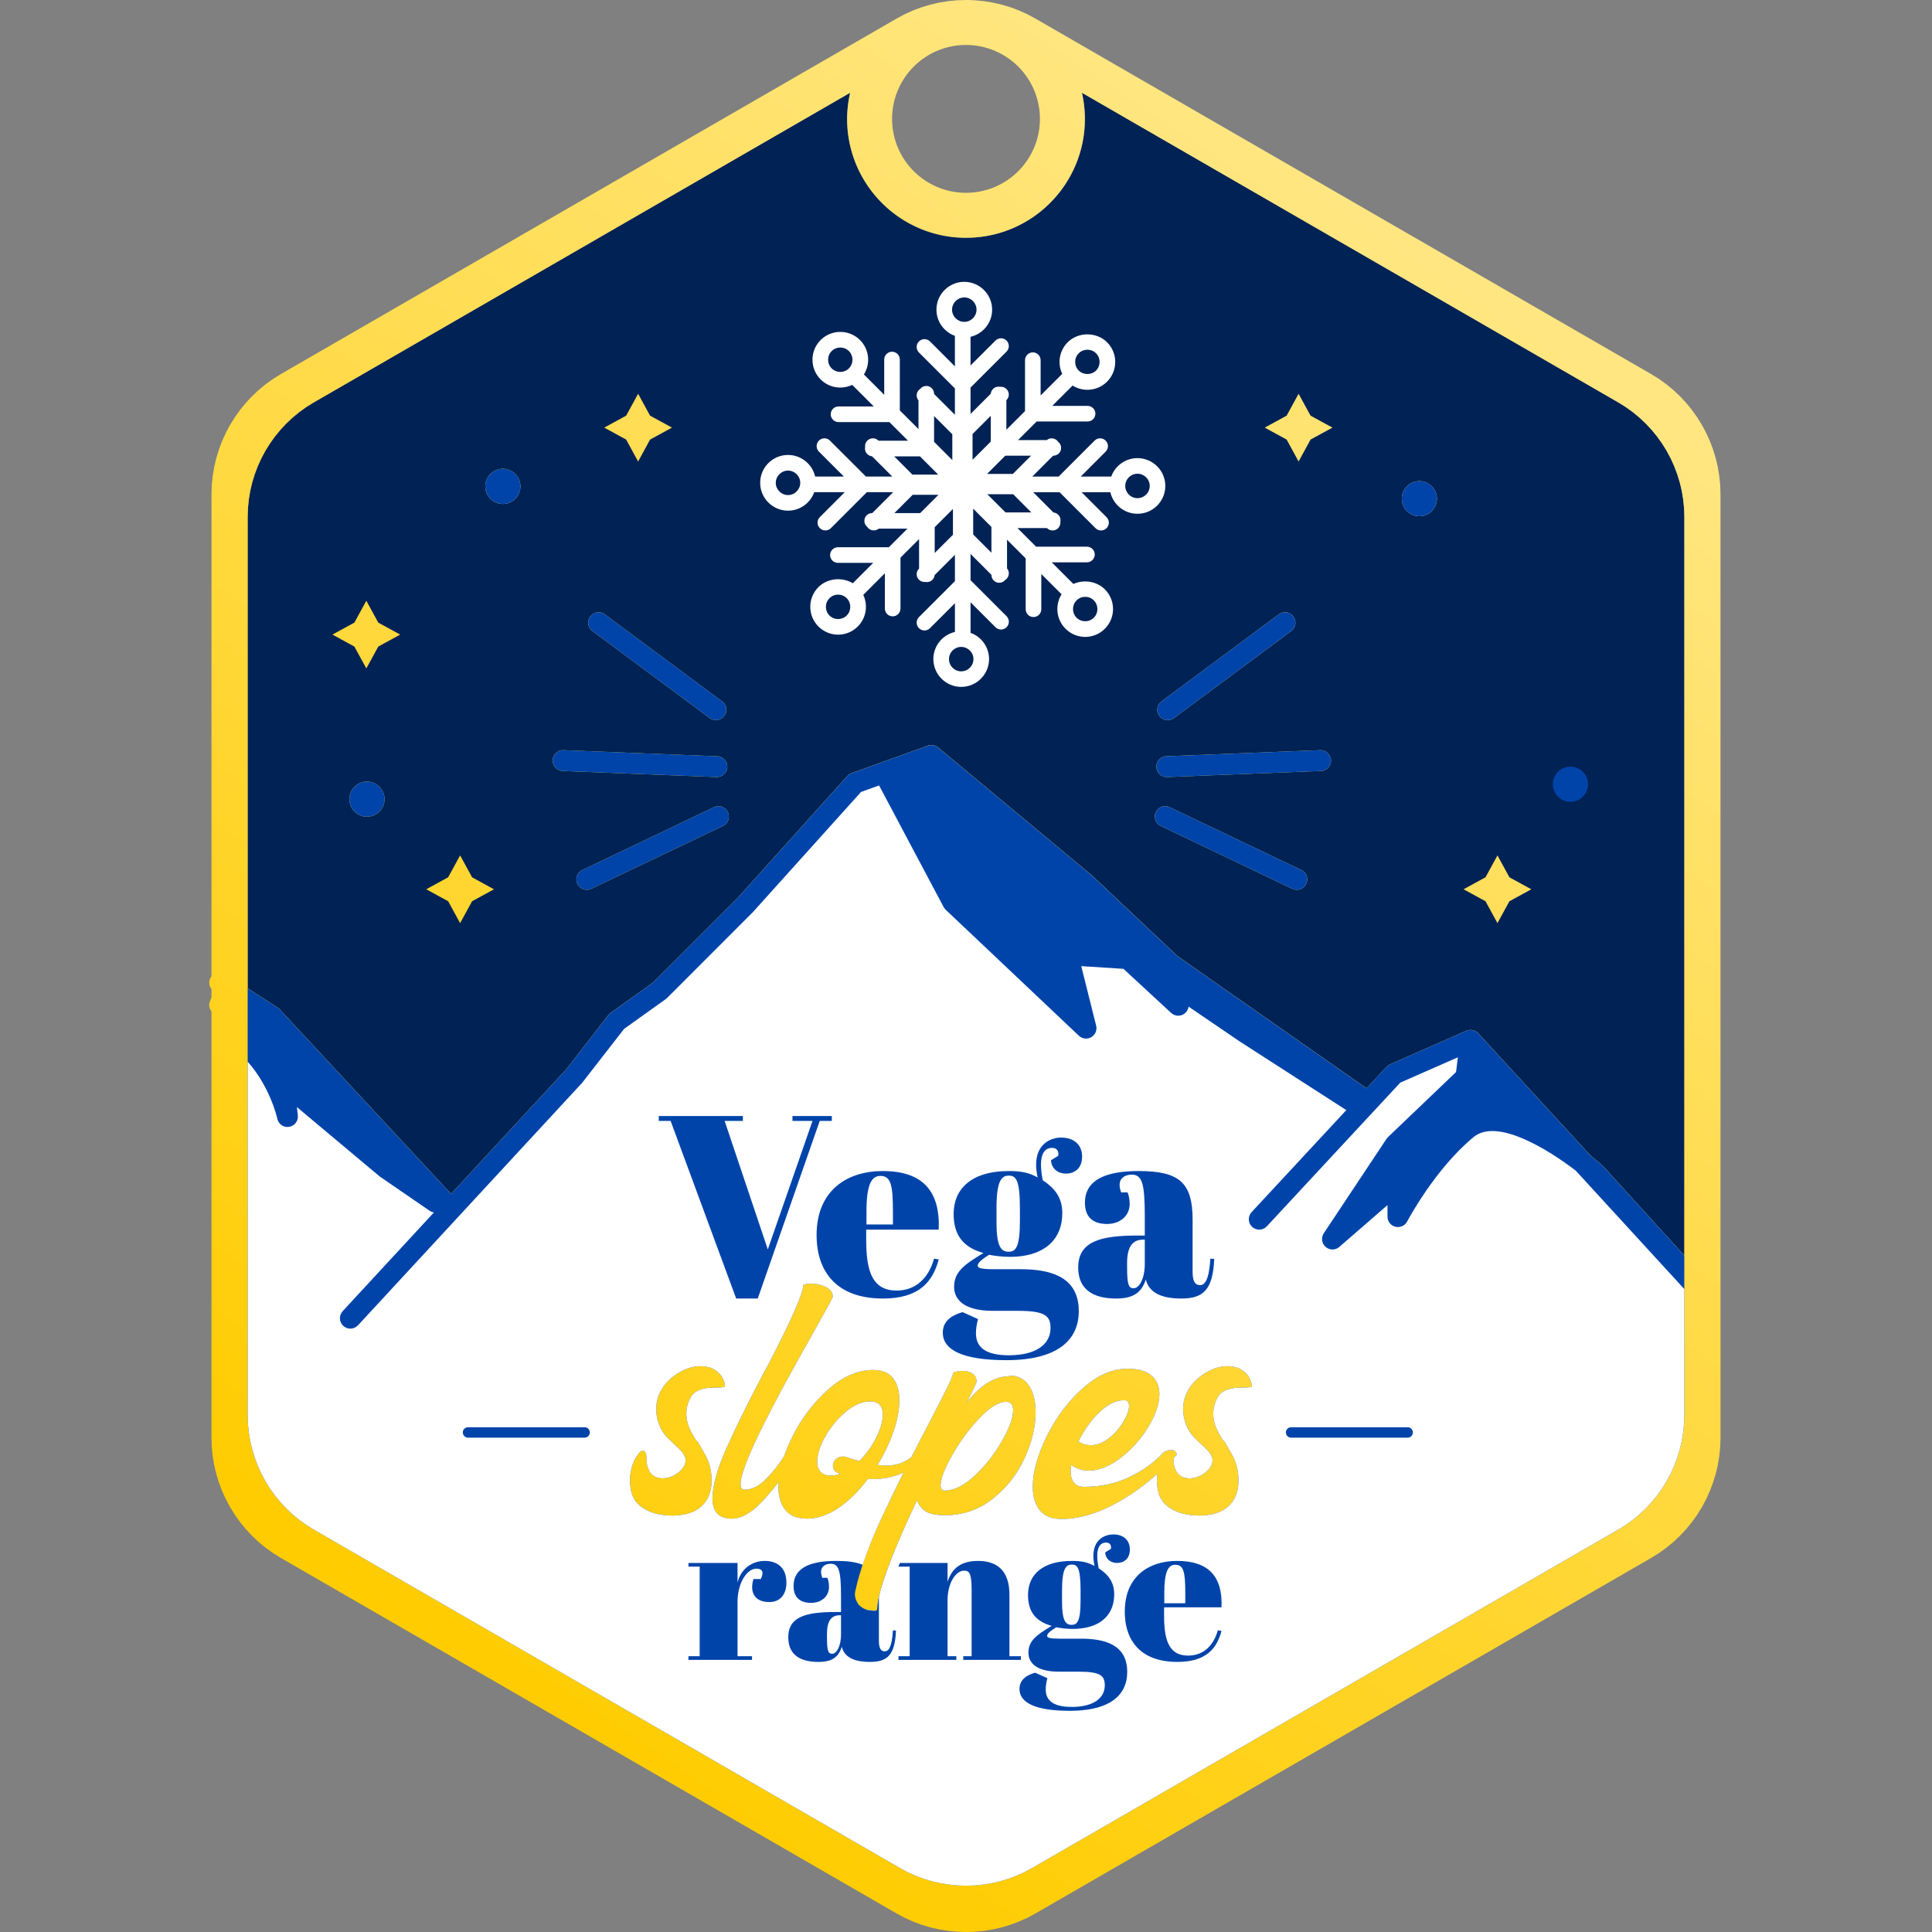 <?xml version="1.0" encoding="UTF-8" standalone="no"?>
<svg
   inkscape:version="1.1.1 (3bf5ae0d25, 2021-09-20, custom)"
   sodipodi:docname="Vega.svg"
   id="svg296"
   version="1.2"
   viewBox="0 0 184.252 184.252"
   height="65mm"
   width="65mm"
   xmlns:inkscape="http://www.inkscape.org/namespaces/inkscape"
   xmlns:sodipodi="http://sodipodi.sourceforge.net/DTD/sodipodi-0.dtd"
   xmlns:xlink="http://www.w3.org/1999/xlink"
   xmlns="http://www.w3.org/2000/svg"
   xmlns:svg="http://www.w3.org/2000/svg">
  <rect x="0" y="0" width="184.252" height="184.252" fill="#808080" stroke="none"/>
  <sodipodi:namedview
     id="namedview298"
     pagecolor="#ffffff"
     bordercolor="#666666"
     borderopacity="1.0"
     inkscape:pageshadow="2"
     inkscape:pageopacity="0.0"
     inkscape:pagecheckerboard="0"
     inkscape:document-units="pt"
     showgrid="false"
     units="mm"
     borderlayer="true"
     inkscape:showpageshadow="false"
     inkscape:snap-bbox="true"
     inkscape:bbox-paths="true"
     inkscape:bbox-nodes="true"
     inkscape:snap-page="true"
     inkscape:zoom="2.34"
     inkscape:cx="25.42735"
     inkscape:cy="97.222222"
     inkscape:window-width="2560"
     inkscape:window-height="1381"
     inkscape:window-x="0"
     inkscape:window-y="0"
     inkscape:window-maximized="1"
     inkscape:current-layer="layer6" />
  <defs
     id="defs71">
    <linearGradient
       inkscape:collect="always"
       id="linearGradient47440">
      <stop
         style="stop-color:#ffcc00;stop-opacity:1;"
         offset="0"
         id="stop47436" />
      <stop
         style="stop-color:#ffe680;stop-opacity:1"
         offset="1"
         id="stop47438" />
    </linearGradient>
    <clipPath
       id="clip1">
      <path
         d="M 0,0 H 255.117 V 198.426 H 0 Z m 0,0"
         id="path2" />
    </clipPath>
    <clipPath
       id="clip2">
      <path
         d="M 48,7 H 192 V 191 H 48 Z m 0,0"
         id="path5" />
    </clipPath>
    <clipPath
       id="clip3">
      <path
         d="M 114.152,9.125 55.031,43.258 c -3.809,2.199 -6.152,6.262 -6.152,10.66 v 90.59 c 0,4.398 2.344,8.461 6.152,10.66 l 59.121,34.133 c 3.805,2.195 8.496,2.195 12.305,0 l 59.117,-34.133 c 3.809,-2.199 6.156,-6.262 6.156,-10.66 V 53.918 c 0,-4.398 -2.348,-8.461 -6.156,-10.66 L 126.457,9.125 c -1.902,-1.098 -4.027,-1.648 -6.152,-1.648 -2.125,0 -4.25,0.551 -6.152,1.648"
         id="path8" />
    </clipPath>
    <clipPath
       id="clip4">
      <path
         d="M 48,80 H 192 V 191 H 48 Z m 0,0"
         id="path11" />
    </clipPath>
    <clipPath
       id="clip5">
      <path
         d="M 114.152,9.125 55.031,43.258 c -3.809,2.199 -6.152,6.262 -6.152,10.66 v 90.59 c 0,4.398 2.344,8.461 6.152,10.66 l 59.121,34.133 c 3.805,2.195 8.496,2.195 12.305,0 l 59.117,-34.133 c 3.809,-2.199 6.156,-6.262 6.156,-10.66 V 53.918 c 0,-4.398 -2.348,-8.461 -6.156,-10.66 L 126.457,9.125 c -1.902,-1.098 -4.027,-1.648 -6.152,-1.648 -2.125,0 -4.25,0.551 -6.152,1.648"
         id="path14" />
    </clipPath>
    <clipPath
       id="clip6">
      <path
         d="m 60,78 h 100 v 57 H 60 Z m 0,0"
         id="path17" />
    </clipPath>
    <clipPath
       id="clip7">
      <path
         d="M 114.152,9.125 55.031,43.258 c -3.809,2.199 -6.152,6.262 -6.152,10.66 v 90.59 c 0,4.398 2.344,8.461 6.152,10.66 l 59.121,34.133 c 3.805,2.195 8.496,2.195 12.305,0 l 59.117,-34.133 c 3.809,-2.199 6.156,-6.262 6.156,-10.66 V 53.918 c 0,-4.398 -2.348,-8.461 -6.156,-10.66 L 126.457,9.125 c -1.902,-1.098 -4.027,-1.648 -6.152,-1.648 -2.125,0 -4.25,0.551 -6.152,1.648"
         id="path20" />
    </clipPath>
    <clipPath
       id="clip8">
      <path
         d="m 112,79 h 46 v 34 h -46 z m 0,0"
         id="path23" />
    </clipPath>
    <clipPath
       id="clip9">
      <path
         d="M 114.152,9.125 55.031,43.258 c -3.809,2.199 -6.152,6.262 -6.152,10.66 v 90.59 c 0,4.398 2.344,8.461 6.152,10.66 l 59.121,34.133 c 3.805,2.195 8.496,2.195 12.305,0 l 59.117,-34.133 c 3.809,-2.199 6.156,-6.262 6.156,-10.66 V 53.918 c 0,-4.398 -2.348,-8.461 -6.156,-10.66 L 126.457,9.125 c -1.902,-1.098 -4.027,-1.648 -6.152,-1.648 -2.125,0 -4.25,0.551 -6.152,1.648"
         id="path26" />
    </clipPath>
    <clipPath
       id="clip10">
      <path
         d="m 111,78 h 48 v 36 h -48 z m 0,0"
         id="path29" />
    </clipPath>
    <clipPath
       id="clip11">
      <path
         d="M 114.152,9.125 55.031,43.258 c -3.809,2.199 -6.152,6.262 -6.152,10.66 v 90.59 c 0,4.398 2.344,8.461 6.152,10.66 l 59.121,34.133 c 3.805,2.195 8.496,2.195 12.305,0 l 59.117,-34.133 c 3.809,-2.199 6.156,-6.262 6.156,-10.66 V 53.918 c 0,-4.398 -2.348,-8.461 -6.156,-10.66 L 126.457,9.125 c -1.902,-1.098 -4.027,-1.648 -6.152,-1.648 -2.125,0 -4.25,0.551 -6.152,1.648"
         id="path32" />
    </clipPath>
    <clipPath
       id="clip12">
      <path
         d="m 147,105 h 45 v 28 h -45 z m 0,0"
         id="path35" />
    </clipPath>
    <clipPath
       id="clip13">
      <path
         d="M 114.152,9.125 55.031,43.258 c -3.809,2.199 -6.152,6.262 -6.152,10.66 v 90.59 c 0,4.398 2.344,8.461 6.152,10.66 l 59.121,34.133 c 3.805,2.195 8.496,2.195 12.305,0 l 59.117,-34.133 c 3.809,-2.199 6.156,-6.262 6.156,-10.66 V 53.918 c 0,-4.398 -2.348,-8.461 -6.156,-10.66 L 126.457,9.125 c -1.902,-1.098 -4.027,-1.648 -6.152,-1.648 -2.125,0 -4.25,0.551 -6.152,1.648"
         id="path38" />
    </clipPath>
    <clipPath
       id="clip14">
      <path
         d="m 155,106 h 36 v 24 h -36 z m 0,0"
         id="path41" />
    </clipPath>
    <clipPath
       id="clip15">
      <path
         d="M 114.152,9.125 55.031,43.258 c -3.809,2.199 -6.152,6.262 -6.152,10.66 v 90.59 c 0,4.398 2.344,8.461 6.152,10.66 l 59.121,34.133 c 3.805,2.195 8.496,2.195 12.305,0 l 59.117,-34.133 c 3.809,-2.199 6.156,-6.262 6.156,-10.66 V 53.918 c 0,-4.398 -2.348,-8.461 -6.156,-10.66 L 126.457,9.125 c -1.902,-1.098 -4.027,-1.648 -6.152,-1.648 -2.125,0 -4.25,0.551 -6.152,1.648"
         id="path44" />
    </clipPath>
    <clipPath
       id="clip16">
      <path
         d="m 154,105 h 38 v 26 h -38 z m 0,0"
         id="path47" />
    </clipPath>
    <clipPath
       id="clip17">
      <path
         d="M 114.152,9.125 55.031,43.258 c -3.809,2.199 -6.152,6.262 -6.152,10.66 v 90.59 c 0,4.398 2.344,8.461 6.152,10.66 l 59.121,34.133 c 3.805,2.195 8.496,2.195 12.305,0 l 59.117,-34.133 c 3.809,-2.199 6.156,-6.262 6.156,-10.66 V 53.918 c 0,-4.398 -2.348,-8.461 -6.156,-10.66 L 126.457,9.125 c -1.902,-1.098 -4.027,-1.648 -6.152,-1.648 -2.125,0 -4.25,0.551 -6.152,1.648"
         id="path50" />
    </clipPath>
    <clipPath
       id="clip18">
      <path
         d="m 48,99 h 24 v 25 H 48 Z m 0,0"
         id="path53" />
    </clipPath>
    <clipPath
       id="clip19">
      <path
         d="M 114.152,9.125 55.031,43.258 c -3.809,2.199 -6.152,6.262 -6.152,10.66 v 90.59 c 0,4.398 2.344,8.461 6.152,10.66 l 59.121,34.133 c 3.805,2.195 8.496,2.195 12.305,0 l 59.117,-34.133 c 3.809,-2.199 6.156,-6.262 6.156,-10.66 V 53.918 c 0,-4.398 -2.348,-8.461 -6.156,-10.66 L 126.457,9.125 c -1.902,-1.098 -4.027,-1.648 -6.152,-1.648 -2.125,0 -4.25,0.551 -6.152,1.648"
         id="path56" />
    </clipPath>
    <clipPath
       id="clip20">
      <path
         d="m 48,100 h 22 v 22 H 48 Z m 0,0"
         id="path59" />
    </clipPath>
    <clipPath
       id="clip21">
      <path
         d="M 114.152,9.125 55.031,43.258 c -3.809,2.199 -6.152,6.262 -6.152,10.66 v 90.59 c 0,4.398 2.344,8.461 6.152,10.66 l 59.121,34.133 c 3.805,2.195 8.496,2.195 12.305,0 l 59.117,-34.133 c 3.809,-2.199 6.156,-6.262 6.156,-10.66 V 53.918 c 0,-4.398 -2.348,-8.461 -6.156,-10.66 L 126.457,9.125 c -1.902,-1.098 -4.027,-1.648 -6.152,-1.648 -2.125,0 -4.25,0.551 -6.152,1.648"
         id="path62" />
    </clipPath>
    <clipPath
       id="clip22">
      <path
         d="m 48,99 h 23 v 24 H 48 Z m 0,0"
         id="path65" />
    </clipPath>
    <clipPath
       id="clip23">
      <path
         d="M 114.152,9.125 55.031,43.258 c -3.809,2.199 -6.152,6.262 -6.152,10.66 v 90.59 c 0,4.398 2.344,8.461 6.152,10.66 l 59.121,34.133 c 3.805,2.195 8.496,2.195 12.305,0 l 59.117,-34.133 c 3.809,-2.199 6.156,-6.262 6.156,-10.66 V 53.918 c 0,-4.398 -2.348,-8.461 -6.156,-10.66 L 126.457,9.125 c -1.902,-1.098 -4.027,-1.648 -6.152,-1.648 -2.125,0 -4.25,0.551 -6.152,1.648"
         id="path68" />
    </clipPath>
    <linearGradient
       inkscape:collect="always"
       xlink:href="#linearGradient47440"
       id="linearGradient47442"
       x1="52.158"
       y1="206.638"
       x2="173.237"
       y2="27.536"
       gradientUnits="userSpaceOnUse" />
  </defs>
  <g
     inkscape:groupmode="layer"
     id="layer2"
     inkscape:label="F.Cu"
     style="display:inline">
    <path
       style="clip-rule:nonzero;fill:#002255;fill-opacity:1;fill-rule:nonzero;stroke:none;stroke-width:0.075;stroke-miterlimit:4;stroke-dasharray:none"
       d="m 81.076,8.845 c -0.188,0.818 -0.285,1.654 -0.289,2.493 -4.3e-4,6.262 5.076,11.339 11.338,11.339 6.263,4.26e-4 11.34,-5.077 11.339,-11.339 -7.5e-4,-0.838 -0.095,-1.673 -0.28,-2.49 l 51.152,29.534 0.71,0.441 0.675,0.488 0.637,0.526 0.598,0.564 0.56,0.601 0.517,0.633 0.476,0.665 0.429,0.693 0.387,0.719 0.337,0.744 0.29,0.765 0.242,0.785 0.19,0.8 0.135,0.816 0.085,0.828 0.026,0.836 v 70.462 l -7.718,-8.5 c -0.023,-0.027 -0.051,-0.051 -0.075,-0.075 -0.167,-0.147 -0.569,-0.497 -1.14,-0.951 L 140.977,98.547 c -0.034,-0.037 -0.07,-0.069 -0.108,-0.1 -0.02,-0.016 -0.041,-0.03 -0.061,-0.044 -0.02,-0.014 -0.04,-0.029 -0.061,-0.041 -0.031,-0.018 -0.064,-0.034 -0.097,-0.048 -0.007,-0.003 -0.013,-0.007 -0.021,-0.01 -10e-4,-6.07e-4 -0.003,-6.9e-4 -0.005,-0.002 -0.036,-0.015 -0.071,-0.027 -0.108,-0.038 -0.01,-0.003 -0.019,-0.004 -0.029,-0.007 -0.035,-0.009 -0.071,-0.015 -0.107,-0.021 -0.012,-0.002 -0.023,-0.003 -0.035,-0.004 -0.035,-0.004 -0.07,-0.006 -0.105,-0.006 -0.013,2.3e-5 -0.026,-5.47e-4 -0.04,0 -0.034,0.002 -0.068,0.005 -0.103,0.01 -0.014,0.002 -0.028,0.004 -0.042,0.007 -0.033,0.006 -0.066,0.014 -0.098,0.023 -0.005,0.002 -0.011,0.003 -0.016,0.004 -0.012,0.004 -0.022,0.009 -0.034,0.013 -0.021,0.008 -0.042,0.013 -0.063,0.022 l -7.285,3.205 c -0.124,0.054 -0.236,0.136 -0.33,0.233 l -1.903,2.049 -18.044,-12.617 -0.001,-0.002 -8.165,-7.698 -14.65,-12.189 c -0.091,-0.076 -0.195,-0.127 -0.303,-0.166 -0.027,-0.01 -0.053,-0.016 -0.081,-0.023 -0.103,-0.027 -0.209,-0.042 -0.316,-0.035 -0.007,4.37e-4 -0.014,-0.004 -0.021,-0.003 -0.086,0.007 -0.171,0.026 -0.253,0.056 l -2.761,0.995 -1.756,0.631 c -0.003,9.75e-4 -0.004,0.003 -0.007,0.004 l -2.76,0.993 c -0.151,0.054 -0.29,0.148 -0.398,0.268 l -10.452,11.619 -8.104,8.099 -4.008,2.864 c -0.082,0.054 -0.149,0.124 -0.211,0.198 L 54.011,101.97 43.018,113.861 26.659,96.246 c -0.058,-0.058 -0.121,-0.112 -0.19,-0.158 L 23.682,94.295 23.621,94.23 V 49.285 l 0.028,-0.836 0.084,-0.828 0.136,-0.816 0.19,-0.8 0.239,-0.785 0.29,-0.765 0.34,-0.744 0.384,-0.719 0.432,-0.693 0.475,-0.665 0.519,-0.633 0.558,-0.601 0.599,-0.564 0.637,-0.526 0.675,-0.488 0.71,-0.441 z"
       id="path44219" />
    <path
       id="path3253"
       style="clip-rule:nonzero;display:inline;fill:url(#linearGradient47442);fill-opacity:1;fill-rule:nonzero;stroke:none;stroke-width:0.1;stroke-miterlimit:4;stroke-dasharray:none"
       d="M 122.83 0 L 121.695 0.037 L 120.557 0.146 L 119.426 0.33 L 118.307 0.588 L 117.203 0.918 L 116.119 1.322 L 115.059 1.801 L 114.025 2.352 L 35.711 47.566 L 34.715 48.186 L 33.77 48.867 L 32.877 49.604 L 32.039 50.395 L 32.039 50.396 L 31.256 51.234 L 31.256 51.236 L 30.531 52.121 L 30.531 52.123 L 29.865 53.053 L 29.865 53.055 L 29.262 54.023 L 29.262 54.025 L 28.723 55.031 L 28.723 55.033 L 28.248 56.072 L 28.248 56.074 L 27.842 57.143 L 27.842 57.145 L 27.506 58.242 L 27.506 58.244 L 27.24 59.363 L 27.24 59.365 L 27.049 60.506 L 27.049 60.508 L 26.932 61.664 L 26.932 61.666 L 26.893 62.836 L 26.893 62.838 L 26.893 124.158 L 26.893 124.16 C 26.869 124.19 26.835 124.208 26.814 124.24 L 26.814 124.242 C 26.732 124.372 26.68 124.512 26.646 124.654 L 26.646 124.656 C 26.643 124.67 26.638 124.683 26.635 124.697 L 26.635 124.699 C 26.607 124.838 26.604 124.979 26.621 125.117 L 26.621 125.119 C 26.623 125.133 26.625 125.146 26.627 125.16 L 26.627 125.162 C 26.65 125.306 26.695 125.444 26.764 125.574 L 26.764 125.576 C 26.765 125.578 26.766 125.58 26.768 125.582 L 26.768 125.584 C 26.799 125.642 26.853 125.687 26.893 125.74 L 26.893 125.742 L 26.893 126.059 L 26.893 126.061 L 26.893 126.822 L 26.893 126.824 L 26.691 127.346 L 26.691 127.348 C 26.606 127.569 26.589 127.796 26.627 128.012 L 26.627 128.014 C 26.665 128.229 26.758 128.433 26.893 128.609 L 26.893 128.611 L 26.893 182.836 L 26.893 182.838 L 26.932 184.008 L 26.932 184.01 L 27.049 185.162 L 27.049 185.164 L 27.049 185.166 L 27.049 185.168 C 27.049 185.171 27.05 185.175 27.051 185.178 L 27.051 185.18 L 27.24 186.309 L 27.24 186.311 L 27.506 187.432 L 27.506 187.434 L 27.842 188.527 L 27.842 188.529 L 28.248 189.6 L 28.248 189.602 L 28.723 190.641 L 28.723 190.643 L 29.262 191.648 L 29.262 191.65 L 29.865 192.619 L 29.865 192.621 L 30.512 193.521 L 30.512 193.523 L 30.531 193.549 L 30.531 193.551 C 30.539 193.561 30.549 193.57 30.557 193.58 L 30.557 193.582 L 31.256 194.436 L 31.256 194.438 L 32.012 195.246 L 32.012 195.248 L 32.039 195.275 L 32.039 195.277 C 32.05 195.288 32.062 195.298 32.072 195.309 L 32.877 196.066 L 33.77 196.805 L 34.715 197.482 L 35.711 198.104 L 114.025 243.322 L 115.059 243.873 L 116.072 244.328 C 116.106 244.342 116.139 244.356 116.172 244.369 L 117.203 244.754 L 118.254 245.068 C 118.29 245.078 118.327 245.088 118.363 245.098 L 119.426 245.342 L 120.557 245.525 L 121.695 245.635 L 122.838 245.672 L 123.979 245.635 L 125.117 245.525 L 126.248 245.342 L 127.311 245.098 C 127.347 245.087 127.383 245.078 127.42 245.068 L 128.471 244.754 L 129.502 244.369 C 129.535 244.356 129.568 244.342 129.602 244.328 L 130.615 243.873 L 131.648 243.322 L 209.959 198.104 L 210.955 197.482 L 211.898 196.805 L 211.9 196.805 L 212.793 196.066 L 213.6 195.307 C 213.61 195.296 213.621 195.287 213.631 195.277 L 213.658 195.248 L 214.414 194.438 L 215.113 193.582 L 215.139 193.553 L 215.139 193.551 L 215.158 193.523 L 215.805 192.621 L 216.381 191.691 C 216.398 191.662 216.415 191.633 216.432 191.604 L 216.947 190.643 L 217.398 189.65 C 217.413 189.617 217.425 189.583 217.439 189.549 L 217.826 188.529 L 218.164 187.434 L 218.43 186.311 L 218.607 185.232 C 218.614 185.191 218.619 185.151 218.625 185.109 L 218.738 184.01 L 218.773 182.893 C 218.774 182.874 218.777 182.856 218.777 182.838 L 218.777 168.186 L 218.775 168.184 L 218.775 62.838 L 218.738 61.666 L 218.619 60.508 L 218.43 59.365 L 218.164 58.244 L 217.826 57.145 L 217.42 56.074 L 216.947 55.033 L 216.406 54.025 L 215.805 53.055 L 215.139 52.123 L 214.414 51.236 L 213.631 50.396 L 212.793 49.605 L 211.9 48.869 L 210.955 48.188 L 209.959 47.568 L 190.441 36.299 L 190.441 36.297 L 131.648 2.352 L 130.615 1.801 L 129.555 1.322 L 128.471 0.918 L 127.367 0.588 L 126.248 0.33 L 125.117 0.146 L 123.979 0.037 L 123.703 0.027 C 123.418 0.01 123.132 0.001 122.846 0 L 122.834 0 L 122.83 0 z M 122.834 5.719 A 9.399 9.399 0 0 1 132.234 15.117 A 9.399 9.399 0 0 1 122.834 24.518 A 9.399 9.399 0 0 1 113.436 15.117 A 9.399 9.399 0 0 1 122.834 5.719 z M 108.102 11.797 C 107.851 12.886 107.722 14 107.717 15.117 C 107.716 23.467 114.484 30.236 122.834 30.236 C 131.184 30.237 137.954 23.467 137.953 15.117 C 137.952 14.001 137.826 12.888 137.58 11.799 L 190.441 42.318 L 205.783 51.178 L 206.73 51.766 L 207.631 52.416 L 208.48 53.117 L 209.277 53.869 L 210.023 54.67 L 210.713 55.514 L 211.348 56.4 L 211.92 57.324 L 212.436 58.283 L 212.885 59.275 L 213.271 60.295 L 213.594 61.342 L 213.848 62.408 L 214.027 63.496 L 214.141 64.6 L 214.176 65.715 L 214.176 159.664 L 203.885 148.33 C 203.854 148.294 203.816 148.261 203.785 148.23 C 203.563 148.034 203.026 147.568 202.266 146.963 L 190.441 134.09 L 190.441 134.088 L 187.969 131.398 L 187.969 131.396 C 187.924 131.348 187.875 131.305 187.824 131.264 C 187.798 131.242 187.77 131.224 187.742 131.205 C 187.715 131.186 187.688 131.167 187.66 131.15 C 187.619 131.126 187.575 131.106 187.531 131.086 C 187.522 131.082 187.513 131.076 187.504 131.072 C 187.502 131.071 187.5 131.071 187.498 131.07 C 187.45 131.05 187.403 131.034 187.354 131.02 C 187.341 131.016 187.328 131.014 187.314 131.01 C 187.267 130.998 187.22 130.989 187.172 130.982 C 187.156 130.98 187.141 130.979 187.125 130.977 C 187.078 130.972 187.031 130.969 186.984 130.969 C 186.967 130.969 186.949 130.968 186.932 130.969 C 186.886 130.971 186.841 130.976 186.795 130.982 C 186.776 130.985 186.757 130.988 186.738 130.992 C 186.694 131 186.651 131.01 186.607 131.023 C 186.6 131.025 186.593 131.027 186.586 131.029 C 186.57 131.034 186.556 131.041 186.541 131.047 C 186.513 131.057 186.485 131.064 186.457 131.076 L 176.744 135.35 C 176.579 135.422 176.429 135.531 176.305 135.66 L 173.768 138.393 L 149.709 121.57 L 149.707 121.568 L 138.82 111.305 L 119.287 95.053 C 119.165 94.952 119.027 94.883 118.883 94.832 C 118.847 94.819 118.812 94.811 118.775 94.801 C 118.638 94.765 118.496 94.745 118.354 94.754 C 118.345 94.754 118.335 94.749 118.326 94.75 C 118.212 94.76 118.098 94.784 117.988 94.824 L 114.307 96.15 L 111.965 96.992 C 111.961 96.993 111.959 96.997 111.955 96.998 L 108.275 98.322 C 108.074 98.395 107.889 98.519 107.744 98.68 L 93.809 114.172 L 83.004 124.971 L 77.66 128.789 C 77.551 128.862 77.462 128.954 77.379 129.053 L 72.014 135.961 L 57.357 151.814 L 35.545 128.328 C 35.467 128.251 35.384 128.179 35.291 128.117 L 31.576 125.727 L 31.494 125.641 L 31.494 65.715 L 31.494 65.713 L 31.531 64.6 L 31.531 64.598 L 31.643 63.496 L 31.643 63.494 L 31.824 62.408 L 31.824 62.406 L 32.078 61.342 L 32.078 61.34 L 32.396 60.295 L 32.396 60.293 L 32.783 59.275 L 32.783 59.273 L 33.236 58.283 L 33.236 58.281 L 33.748 57.324 L 33.748 57.322 L 34.324 56.4 L 34.324 56.398 L 34.957 55.514 L 34.957 55.512 L 35.648 54.67 L 35.648 54.668 L 36.393 53.869 L 37.191 53.117 L 38.041 52.416 L 38.941 51.766 L 39.889 51.178 L 108.102 11.797 z M 81.143 50.07 L 79.621 52.854 L 76.836 54.375 L 79.621 55.896 L 81.143 58.686 L 82.662 55.896 L 85.447 54.375 L 82.662 52.854 L 81.143 50.07 z M 165.127 50.07 L 163.607 52.854 L 160.822 54.375 L 163.607 55.896 L 165.127 58.686 L 166.648 55.896 L 169.434 54.375 L 166.648 52.854 L 165.127 50.07 z M 63.941 59.611 C 62.71 59.611 61.707 60.611 61.707 61.848 C 61.707 63.079 62.71 64.082 63.941 64.082 C 65.178 64.082 66.178 63.079 66.178 61.848 C 66.178 60.611 65.178 59.611 63.941 59.611 z M 180.486 61.18 C 179.25 61.18 178.25 62.179 178.25 63.416 C 178.25 64.648 179.25 65.645 180.486 65.645 C 181.718 65.645 182.715 64.648 182.715 63.416 C 182.715 62.179 181.718 61.18 180.486 61.18 z M 46.582 76.387 L 45.061 79.172 L 42.271 80.693 L 45.061 82.215 L 46.582 84.998 L 48.104 82.215 L 50.887 80.693 L 48.104 79.172 L 46.582 76.387 z M 76.055 77.855 C 75.674 77.875 75.304 78.059 75.057 78.391 C 74.622 78.981 74.74 79.808 75.33 80.242 L 90.244 91.311 C 90.482 91.486 90.755 91.57 91.029 91.57 C 91.438 91.57 91.837 91.389 92.096 91.037 C 92.536 90.447 92.412 89.618 91.822 89.184 L 76.908 78.115 C 76.652 77.925 76.351 77.841 76.055 77.855 z M 163.34 77.855 C 163.085 77.867 162.833 77.952 162.613 78.115 L 147.695 89.184 C 147.111 89.618 146.987 90.447 147.422 91.037 C 147.686 91.389 148.083 91.57 148.486 91.57 C 148.761 91.57 149.041 91.486 149.279 91.311 L 164.191 80.242 C 164.776 79.808 164.899 78.981 164.465 78.391 C 164.19 78.022 163.764 77.836 163.34 77.855 z M 71.523 95.389 C 70.884 95.425 70.305 95.976 70.275 96.66 C 70.25 97.395 70.819 98.011 71.549 98.037 L 91.102 98.809 L 91.154 98.809 C 91.863 98.809 92.453 98.25 92.479 97.541 C 92.51 96.806 91.94 96.19 91.205 96.164 L 71.652 95.389 C 71.609 95.386 71.566 95.386 71.523 95.389 z M 167.871 95.389 L 148.311 96.164 C 147.581 96.19 147.012 96.806 147.043 97.541 C 147.069 98.25 147.66 98.809 148.363 98.809 L 148.414 98.809 L 167.975 98.037 C 168.704 98.011 169.272 97.395 169.246 96.66 C 169.215 95.931 168.575 95.373 167.871 95.389 z M 46.664 99.383 C 45.427 99.383 44.43 100.386 44.43 101.617 C 44.43 102.854 45.427 103.854 46.664 103.854 C 47.896 103.854 48.9 102.854 48.9 101.617 C 48.9 100.386 47.896 99.383 46.664 99.383 z M 91.291 102.514 C 91.119 102.522 90.946 102.564 90.781 102.643 L 74.047 110.627 C 73.385 110.937 73.106 111.728 73.422 112.391 C 73.65 112.867 74.126 113.146 74.617 113.146 C 74.814 113.146 75.005 113.106 75.191 113.018 L 91.92 105.033 C 92.582 104.718 92.863 103.926 92.547 103.264 C 92.31 102.771 91.806 102.49 91.291 102.514 z M 148.1 102.514 C 147.63 102.538 147.19 102.812 146.977 103.264 C 146.661 103.926 146.94 104.718 147.598 105.033 L 164.33 113.018 C 164.516 113.106 164.709 113.146 164.9 113.146 C 165.397 113.146 165.873 112.867 166.096 112.391 C 166.417 111.728 166.132 110.937 165.475 110.627 L 148.74 102.643 C 148.533 102.544 148.313 102.503 148.1 102.514 z M 58.508 108.77 L 56.988 111.553 L 54.203 113.08 L 56.988 114.602 L 58.508 117.385 L 60.029 114.602 L 62.814 113.08 L 60.029 111.553 L 58.508 108.77 z M 190.416 108.77 L 190.414 108.771 L 188.895 111.553 L 186.105 113.08 L 188.895 114.602 L 190.414 117.383 L 190.414 117.385 L 190.416 117.385 L 190.441 117.338 L 190.441 117.334 L 191.936 114.602 L 194.721 113.08 L 191.936 111.553 L 190.441 108.82 L 190.441 108.816 L 190.416 108.77 z M 59.512 181.488 L 74.338 181.488 C 74.522 181.488 74.687 181.562 74.807 181.682 C 74.926 181.801 74.999 181.966 75 182.148 C 75 182.33 74.926 182.495 74.807 182.615 C 74.687 182.735 74.522 182.811 74.338 182.811 L 59.512 182.811 C 59.328 182.811 59.163 182.735 59.043 182.615 C 58.924 182.495 58.85 182.331 58.85 182.15 L 58.85 182.148 C 58.85 181.965 58.924 181.801 59.043 181.682 C 59.163 181.562 59.328 181.488 59.512 181.488 z M 164.17 181.488 L 178.996 181.488 C 179.177 181.488 179.343 181.562 179.463 181.682 C 179.583 181.801 179.658 181.966 179.658 182.148 L 179.658 182.15 C 179.658 182.331 179.582 182.495 179.463 182.615 C 179.343 182.735 179.177 182.811 178.996 182.811 L 164.17 182.811 C 163.986 182.811 163.821 182.735 163.701 182.615 C 163.582 182.495 163.508 182.331 163.508 182.15 L 163.508 182.148 C 163.508 181.977 163.573 181.82 163.68 181.703 C 163.787 181.585 163.936 181.507 164.104 181.49 C 164.126 181.489 164.147 181.49 164.17 181.49 L 164.17 181.488 z "
       transform="scale(0.75)" />
    <path
       id="path11004"
       style="display:inline;fill:#0044aa;fill-opacity:1;fill-rule:nonzero;stroke:none;stroke-width:0.1;stroke-miterlimit:4;stroke-dasharray:none"
       d="m 108.102,11.793 c -0.251,1.09 -0.38,2.205 -0.385,3.324 0.005,-1.119 0.134,-2.234 0.385,-3.324 z m -0.385,3.324 c -1.4e-4,2.031 0.413,3.961 1.139,5.73 -0.749,-1.818 -1.135,-3.764 -1.139,-5.73 z m 29.863,-3.32 c 0.247,1.09 0.372,2.203 0.373,3.32 -0.001,-1.117 -0.126,-2.231 -0.373,-3.32 z m 0.373,3.32 c -0.003,0.605 -0.042,1.209 -0.117,1.809 0.071,-0.594 0.117,-1.195 0.117,-1.809 z m -0.189,2.277 c -0.059,0.368 -0.132,0.733 -0.219,1.096 0.083,-0.362 0.162,-0.724 0.219,-1.096 z m -28.885,3.525 c 0.766,1.84 1.878,3.501 3.266,4.889 -1.398,-1.4 -2.507,-3.061 -3.266,-4.889 z m 3.266,4.889 c 1.388,1.388 3.047,2.499 4.887,3.266 -1.827,-0.758 -3.487,-1.868 -4.887,-3.266 z m 24.641,-4.873 c -0.048,0.102 -0.098,0.204 -0.148,0.305 0.046,-0.104 0.105,-0.2 0.148,-0.305 z m -1.244,2.32 c -0.121,0.19 -0.246,0.378 -0.375,0.562 0.131,-0.185 0.253,-0.372 0.375,-0.562 z m -4.006,4.193 c -0.185,0.129 -0.372,0.254 -0.562,0.375 0.191,-0.122 0.378,-0.244 0.562,-0.375 z m -2.578,1.471 c -0.101,0.051 -0.203,0.1 -0.305,0.148 0.105,-0.044 0.201,-0.102 0.305,-0.148 z m -11.854,0.178 c 1.769,0.726 3.7,1.139 5.73,1.139 -1.966,-0.003 -3.913,-0.39 -5.73,-1.139 z m 5.73,1.139 c 0.613,4.2e-5 1.214,-0.046 1.809,-0.117 -0.6,0.075 -1.204,0.114 -1.809,0.117 z m 3.373,-0.408 c -0.362,0.086 -0.728,0.159 -1.096,0.219 0.372,-0.056 0.733,-0.136 1.096,-0.219 z M 63.941,59.611 c -1.232,0 -2.234,1 -2.234,2.236 0,1.232 1.003,2.234 2.234,2.234 1.237,0 2.236,-1.003 2.236,-2.234 0,-1.237 -1,-2.236 -2.236,-2.236 z m 116.545,1.568 c -1.237,-10e-7 -2.236,1 -2.236,2.236 0,1.232 1,2.229 2.236,2.229 1.232,0 2.229,-0.997 2.229,-2.229 0,-1.237 -0.997,-2.236 -2.229,-2.236 z M 76.055,77.855 c -0.381,0.019 -0.751,0.203 -0.998,0.535 -0.435,0.59 -0.316,1.417 0.273,1.852 l 14.914,11.068 c 0.238,0.176 0.511,0.26 0.785,0.26 0.409,0 0.808,-0.181 1.066,-0.533 0.44,-0.59 0.316,-1.419 -0.273,-1.854 L 76.908,78.115 c -0.256,-0.19 -0.557,-0.275 -0.854,-0.26 z m 87.285,0 c -0.254,0.012 -0.507,0.097 -0.727,0.26 l -14.918,11.068 c -0.585,0.435 -0.708,1.264 -0.273,1.854 0.264,0.352 0.661,0.533 1.064,0.533 0.274,10e-7 0.555,-0.084 0.793,-0.26 l 14.912,-11.068 c 0.585,-0.435 0.708,-1.262 0.273,-1.852 -0.275,-0.369 -0.701,-0.555 -1.125,-0.535 z M 118.326,94.75 c -0.114,0.01 -0.228,0.034 -0.338,0.074 l -3.682,1.326 -2.342,0.842 c -0.004,0.001 -0.006,0.004 -0.01,0.006 l -3.68,1.324 c -0.202,0.072 -0.386,0.197 -0.531,0.357 l -13.936,15.492 -10.805,10.799 -5.344,3.818 c -0.109,0.072 -0.198,0.165 -0.281,0.264 l -5.365,6.908 -14.656,15.854 -21.812,-23.486 c -0.078,-0.078 -0.161,-0.149 -0.254,-0.211 l -3.715,-2.391 -0.082,-0.086 v 54.318 l 0.037,1.115 0.111,1.104 0.182,1.088 0.254,1.068 0.318,1.043 0.387,1.021 0.453,0.99 0.512,0.961 0.576,0.924 0.633,0.885 0.691,0.844 0.744,0.801 0.799,0.75 0.85,0.703 0.9,0.645 0.947,0.592 74.561,43.051 0.982,0.525 1.01,0.453 1.033,0.385 1.051,0.314 1.064,0.244 1.076,0.176 1.084,0.104 1.088,0.035 1.086,-0.035 1.084,-0.104 1.078,-0.176 1.064,-0.244 1.051,-0.314 1.031,-0.385 1.01,-0.453 0.984,-0.525 74.557,-43.051 0.947,-0.592 0.9,-0.645 0.85,-0.703 0.797,-0.75 0.746,-0.801 0.689,-0.844 0.635,-0.885 0.572,-0.924 0.516,-0.961 0.449,-0.99 0.387,-1.021 0.322,-1.043 0.254,-1.068 0.18,-1.088 0.113,-1.104 0.035,-1.115 v -20.297 l -10.291,-11.334 c -0.031,-0.036 -0.069,-0.069 -0.1,-0.1 -0.223,-0.197 -0.759,-0.662 -1.52,-1.268 l -14.297,-15.564 c -0.045,-0.049 -0.094,-0.092 -0.145,-0.133 -0.026,-0.021 -0.054,-0.04 -0.082,-0.059 -0.027,-0.019 -0.054,-0.038 -0.082,-0.055 -0.042,-0.024 -0.085,-0.045 -0.129,-0.064 -0.009,-0.004 -0.018,-0.01 -0.027,-0.014 -0.002,-8.1e-4 -0.004,-8.8e-4 -0.006,-0.002 -0.048,-0.02 -0.095,-0.037 -0.145,-0.051 -0.013,-0.004 -0.026,-0.006 -0.039,-0.01 -0.047,-0.012 -0.095,-0.021 -0.143,-0.027 -0.016,-0.002 -0.031,-0.004 -0.047,-0.006 -0.047,-0.005 -0.093,-0.008 -0.141,-0.008 -0.018,3e-5 -0.035,-7.3e-4 -0.053,0 -0.046,0.002 -0.091,0.007 -0.137,0.014 -0.019,0.003 -0.038,0.006 -0.057,0.01 -0.044,0.008 -0.088,0.018 -0.131,0.031 -0.007,0.002 -0.014,0.004 -0.021,0.006 -0.015,0.005 -0.03,0.012 -0.045,0.018 -0.028,0.01 -0.056,0.017 -0.084,0.029 l -9.713,4.273 c -0.166,0.072 -0.315,0.181 -0.439,0.311 l -2.537,2.732 -24.059,-16.822 -0.002,-0.002 -10.887,-10.264 -19.533,-16.252 c -0.122,-0.101 -0.26,-0.17 -0.404,-0.221 -0.036,-0.013 -0.071,-0.022 -0.107,-0.031 -0.138,-0.036 -0.279,-0.056 -0.422,-0.047 -0.009,5.83e-4 -0.018,-0.005 -0.027,-0.004 z m -46.803,0.639 c -0.639,0.036 -1.219,0.587 -1.248,1.271 -0.026,0.735 0.544,1.351 1.273,1.377 l 19.553,0.771 h 0.053 c 0.709,0 1.298,-0.559 1.324,-1.268 0.031,-0.735 -0.539,-1.351 -1.273,-1.377 l -19.553,-0.775 c -0.043,-0.002 -0.086,-0.002 -0.129,0 z m 96.348,0 -19.561,0.775 c -0.73,0.026 -1.299,0.642 -1.268,1.377 0.026,0.709 0.617,1.268 1.32,1.268 h 0.051 l 19.561,-0.771 c 0.73,-0.026 1.297,-0.642 1.271,-1.377 -0.031,-0.73 -0.671,-1.287 -1.375,-1.271 z m 31.822,2.096 c -1.237,0 -2.236,1.003 -2.236,2.234 0,1.237 1,2.236 2.236,2.236 1.232,0 2.234,-1 2.234,-2.236 0,-1.232 -1.003,-2.234 -2.234,-2.234 z M 46.664,99.383 c -1.237,0 -2.234,1.003 -2.234,2.234 0,1.237 0.998,2.236 2.234,2.236 1.232,0 2.236,-1 2.236,-2.236 0,-1.232 -1.005,-2.234 -2.236,-2.234 z m 44.627,3.131 c -0.172,0.008 -0.345,0.05 -0.51,0.129 l -16.734,7.984 c -0.662,0.31 -0.941,1.101 -0.625,1.764 0.228,0.476 0.704,0.756 1.195,0.756 0.197,0 0.388,-0.041 0.574,-0.129 l 16.729,-7.984 c 0.662,-0.316 0.943,-1.107 0.627,-1.77 -0.237,-0.493 -0.741,-0.774 -1.256,-0.75 z m 56.809,0 c -0.47,0.024 -0.91,0.298 -1.123,0.75 -0.316,0.662 -0.036,1.454 0.621,1.77 l 16.732,7.984 c 0.186,0.088 0.379,0.129 0.57,0.129 0.497,0 0.973,-0.28 1.195,-0.756 0.321,-0.662 0.036,-1.453 -0.621,-1.764 l -16.734,-7.984 c -0.207,-0.099 -0.427,-0.14 -0.641,-0.129 z m -44.945,60.713 c 0.687,0 1.317,0.151 1.885,0.438 0.568,0.292 0.855,0.703 0.855,1.234 l -0.037,0.078 c 0,0.078 -0.37,0.783 -1.115,2.105 -0.745,1.328 -1.323,2.375 -1.75,3.141 l -1.785,3.182 c -4.693,8.448 -7.037,13.552 -7.037,15.297 0,0.479 0.172,0.719 0.516,0.719 0.958,0 1.89,-0.479 2.807,-1.432 0.892,-0.933 1.63,-1.866 2.203,-2.799 0.273,-0.798 0.623,-1.627 1.053,-2.488 1.177,-2.359 2.702,-4.365 4.572,-6.021 1.865,-1.651 3.766,-2.479 5.703,-2.479 1.135,0 1.98,0.339 2.521,1.031 0.542,0.688 0.818,1.629 0.818,2.816 0,1.167 -0.25,2.479 -0.734,3.938 -0.495,1.458 -1.177,2.887 -2.047,4.293 0.474,0.052 0.844,0.078 1.109,0.078 1.193,0 2.228,-0.329 3.098,-0.99 0.042,-0.042 0.083,-0.079 0.125,-0.115 0.692,-1.358 1.409,-2.749 2.182,-4.217 0.818,-1.562 1.542,-2.97 2.162,-4.215 0.625,-1.245 0.938,-2 0.938,-2.266 0.37,-0.156 0.771,-0.238 1.193,-0.238 0.505,0 0.926,0.114 1.27,0.338 0.344,0.224 0.516,0.579 0.516,1.053 0,0.135 -0.421,1.02 -1.27,2.66 1.75,-2.25 3.578,-3.375 5.484,-3.375 l -0.037,-0.078 c 1.083,0 1.913,0.423 2.48,1.271 0.573,0.849 0.854,1.975 0.854,3.381 0,1.854 -0.469,3.807 -1.406,5.859 -0.943,2.052 -2.296,3.775 -4.057,5.166 -1.76,1.391 -3.798,2.088 -6.1,2.088 -1.193,0 -2.047,-0.202 -2.562,-0.598 -0.521,-0.396 -0.827,-0.85 -0.932,-1.35 -3.396,7.177 -5.09,11.813 -5.09,13.906 0,0.104 -0.12,0.162 -0.359,0.162 -0.104,0 -0.369,-0.026 -0.791,-0.078 -0.479,-0.083 -0.874,-0.314 -1.197,-0.699 -0.318,-0.385 -0.475,-0.817 -0.475,-1.291 0,-0.161 0.014,-0.292 0.035,-0.396 0.557,-2.599 1.651,-5.652 3.281,-9.162 0.85,-1.83 1.811,-3.811 2.873,-5.932 -1.355,0.642 -2.873,0.917 -4.559,0.822 -1.141,1.536 -2.382,2.766 -3.715,3.678 -1.339,0.917 -2.686,1.369 -4.035,1.369 -1.219,0 -2.126,-0.359 -2.725,-1.088 -0.594,-0.729 -0.891,-1.718 -0.891,-2.963 0,-0.195 0.007,-0.394 0.02,-0.594 -0.605,0.788 -1.248,1.557 -1.932,2.303 -1.427,1.562 -2.765,2.344 -4.01,2.344 -1.646,0 -2.463,-0.86 -2.463,-2.584 0,-1.563 0.572,-3.646 1.729,-6.256 1.151,-2.609 2.798,-5.942 4.943,-9.994 0.135,-0.214 0.306,-0.531 0.52,-0.953 2.859,-5.516 4.319,-8.823 4.371,-9.938 0.24,-0.104 0.567,-0.162 0.994,-0.162 z m -14.109,10.496 c 0.745,0 1.354,0.151 1.828,0.453 0.479,0.307 0.812,0.656 1.016,1.057 0.198,0.396 0.297,0.755 0.297,1.072 0,0.104 -0.635,0.156 -1.906,0.156 -1.219,0.109 -2.015,0.48 -2.385,1.115 -0.505,0.849 -0.703,1.735 -0.594,2.662 0.052,0.479 0.177,0.943 0.375,1.391 0.198,0.453 0.484,0.967 0.854,1.551 l 0.197,0.156 c 0.635,1.089 1.022,1.777 1.152,2.068 0.453,0.953 0.65,2.016 0.598,3.178 -0.057,1.115 -0.401,2.016 -1.031,2.703 -0.719,0.797 -1.766,1.26 -3.141,1.391 -0.188,0.031 -0.479,0.041 -0.875,0.041 -0.901,0 -1.738,-0.131 -2.504,-0.396 -0.901,-0.318 -1.589,-0.781 -2.068,-1.391 -0.37,-0.479 -0.594,-1.057 -0.672,-1.75 -0.052,-0.37 -0.084,-0.661 -0.084,-0.875 10e-7,-0.583 0.084,-1.161 0.24,-1.75 0.161,-0.578 0.401,-1.083 0.719,-1.51 0.286,-0.448 0.551,-0.636 0.791,-0.553 0.24,0.078 0.359,0.437 0.359,1.072 0,0.531 0.105,1.006 0.318,1.428 0.214,0.427 0.542,0.719 0.99,0.875 0.24,0.078 0.479,0.119 0.719,0.119 0.422,0 0.839,-0.093 1.25,-0.275 0.411,-0.188 0.776,-0.438 1.094,-0.756 0.427,-0.422 0.618,-0.891 0.598,-1.391 -0.031,-0.318 -0.228,-0.686 -0.598,-1.113 -0.182,-0.182 -0.479,-0.464 -0.875,-0.834 l -0.875,-0.838 c -0.448,-0.474 -0.792,-1.031 -1.031,-1.666 -0.24,-0.635 -0.359,-1.273 -0.359,-1.908 0,-0.927 0.228,-1.764 0.676,-2.504 0.474,-0.823 1.182,-1.52 2.125,-2.104 0.943,-0.583 1.876,-0.875 2.803,-0.875 z m 67,0 c 0.745,0 1.354,0.151 1.828,0.453 0.479,0.307 0.818,0.656 1.016,1.057 0.198,0.396 0.297,0.755 0.297,1.072 0,0.104 -0.635,0.156 -1.906,0.156 -1.219,0.109 -2.015,0.48 -2.385,1.115 -0.5,0.849 -0.703,1.735 -0.594,2.662 0.052,0.479 0.177,0.943 0.375,1.391 0.198,0.453 0.484,0.967 0.854,1.551 l 0.203,0.156 c 0.635,1.089 1.015,1.777 1.15,2.068 0.448,0.953 0.646,2.016 0.594,3.178 -0.052,1.115 -0.396,2.016 -1.031,2.703 -0.714,0.797 -1.76,1.26 -3.141,1.391 -0.182,0.031 -0.479,0.041 -0.875,0.041 -0.901,0 -1.733,-0.131 -2.504,-0.396 -0.901,-0.318 -1.589,-0.781 -2.062,-1.391 -0.375,-0.479 -0.6,-1.057 -0.678,-1.75 -0.052,-0.37 -0.078,-0.661 -0.078,-0.875 0,-0.301 0.02,-0.6 0.062,-0.9 -1.612,1.438 -3.263,2.635 -4.953,3.584 -2.568,1.448 -4.995,2.166 -7.271,2.166 -1.219,0 -2.124,-0.37 -2.723,-1.109 -0.594,-0.745 -0.896,-1.74 -0.896,-2.984 0,-1.88 0.594,-4.02 1.771,-6.416 1.177,-2.401 2.702,-4.433 4.566,-6.1 1.87,-1.672 3.771,-2.506 5.709,-2.506 1.375,0 2.395,0.292 3.057,0.875 0.661,0.583 0.996,1.365 0.996,2.344 0,1.245 -0.475,2.641 -1.412,4.193 -0.943,1.547 -2.115,2.859 -3.521,3.932 -1.401,1.073 -2.754,1.615 -4.051,1.615 -0.844,0 -1.589,-0.245 -2.225,-0.719 -0.052,0.37 -0.078,0.626 -0.078,0.756 0,0.635 0.135,1.129 0.416,1.488 0.276,0.359 0.71,0.537 1.293,0.537 2.12,0 4.047,-0.417 5.781,-1.25 1.74,-0.839 3.146,-1.848 4.234,-3.041 v -0.043 c 0.37,-0.234 0.729,-0.354 1.072,-0.354 0.37,0 0.609,0.198 0.713,0.594 -0.147,0.159 -0.294,0.314 -0.441,0.469 0.001,0.043 0.004,0.083 0.004,0.129 0,0.531 0.105,1.006 0.318,1.428 0.214,0.427 0.546,0.719 0.994,0.875 0.24,0.078 0.48,0.119 0.715,0.119 0.422,0 0.842,-0.093 1.254,-0.275 0.411,-0.188 0.772,-0.438 1.09,-0.756 0.427,-0.422 0.624,-0.891 0.598,-1.391 -0.026,-0.318 -0.223,-0.686 -0.598,-1.113 -0.182,-0.182 -0.475,-0.464 -0.871,-0.834 l -0.875,-0.838 c -0.453,-0.474 -0.796,-1.031 -1.035,-1.666 -0.234,-0.635 -0.355,-1.273 -0.355,-1.908 0,-0.927 0.225,-1.764 0.678,-2.504 0.474,-0.823 1.182,-1.52 2.125,-2.104 0.937,-0.583 1.875,-0.875 2.797,-0.875 z m -13.109,4.332 c -1.036,0 -2.083,0.506 -3.141,1.527 -1.062,1.021 -1.947,2.26 -2.666,3.719 0.531,0.318 1.046,0.473 1.551,0.473 0.797,0 1.574,-0.297 2.324,-0.891 0.76,-0.599 1.374,-1.302 1.848,-2.109 0.479,-0.807 0.715,-1.473 0.715,-2.004 0,-0.479 -0.193,-0.715 -0.594,-0.715 z m -32.271,0.156 c -1.031,0 -2.072,0.438 -3.119,1.312 -1.047,0.875 -1.916,1.922 -2.604,3.141 -0.688,1.219 -1.031,2.292 -1.031,3.219 0,0.531 0.146,0.954 0.438,1.271 0.292,0.318 0.729,0.479 1.307,0.479 0.401,0 0.796,-0.082 1.197,-0.238 l -0.244,-0.078 c -0.26,-0.083 -0.452,-0.235 -0.572,-0.459 -0.12,-0.224 -0.152,-0.475 -0.1,-0.74 0.078,-0.26 0.23,-0.479 0.459,-0.65 0.224,-0.177 0.478,-0.26 0.77,-0.26 0.161,0 0.281,0.015 0.359,0.041 0.37,0.13 0.927,0.302 1.672,0.516 l 0.037,0.041 c 0.875,-0.849 1.598,-1.838 2.166,-2.963 0.573,-1.125 0.855,-2.114 0.855,-2.963 0,-1.109 -0.533,-1.668 -1.59,-1.668 z m 17.287,0.043 c -0.953,0 -2.089,0.688 -3.396,2.062 -1.313,1.38 -2.467,2.941 -3.457,4.691 -0.995,1.745 -1.49,3.033 -1.49,3.855 0,0.448 0.172,0.676 0.516,0.676 1.193,0 2.464,-0.63 3.812,-1.891 1.354,-1.255 2.506,-2.724 3.459,-4.391 0.958,-1.667 1.432,-2.979 1.432,-3.932 0,-0.714 -0.292,-1.072 -0.875,-1.072 z"
       transform="scale(0.75)"
       sodipodi:nodetypes="ccccccccccccccccccccccccccccccccccccccccccssssssssssscccscccsscccscccsccccccccccccccccccccccccccccccccccccccccccccccccccccccccccccccccccccccccccccsscccccsccccccccccccccccscccccscccccccsccccssssssssssccccsccccscccscccssccccccssccscscsccscccccscsccccscssccssccscscccscsccssccccssccsccccccccccscccscccsccsccccccsscsssccsccccccccccscccsccscsccsssccscscscccsccsccscccccccsccssccsccssssssssscscccsccccsssccssccss" />
    <path
       id="path2021"
       style="display:inline;fill:#ffffff;fill-opacity:1;fill-rule:nonzero;stroke:none;stroke-width:0.1;stroke-miterlimit:4;stroke-dasharray:none"
       d="m 111.781,99.877 -2.295,0.826 -13.758,15.289 -10.924,10.93 c -0.052,0.052 -0.108,0.097 -0.17,0.139 l -5.279,3.773 -5.318,6.84 -28.516,30.85 c -0.264,0.279 -0.616,0.424 -0.973,0.424 -0.321,0 -0.642,-0.119 -0.9,-0.352 -0.538,-0.497 -0.569,-1.335 -0.072,-1.873 L 55.178,154.172 c -0.195,-0.028 -0.387,-0.098 -0.555,-0.219 l -6.355,-4.367 -10.514,-8.812 0.119,1.055 c 0.083,0.709 -0.413,1.35 -1.117,1.459 -0.709,0.109 -1.367,-0.362 -1.502,-1.061 -0.008,-0.045 -0.87,-3.963 -3.76,-7.23 v 44.963 l 0.037,1.115 0.111,1.104 0.182,1.088 0.254,1.068 0.318,1.043 0.387,1.021 0.453,0.99 0.512,0.961 0.576,0.924 0.633,0.885 0.691,0.844 0.744,0.801 0.799,0.75 0.85,0.703 0.9,0.645 0.947,0.592 74.561,43.051 0.982,0.525 1.01,0.453 1.033,0.385 1.051,0.314 1.064,0.244 1.076,0.176 1.084,0.104 1.088,0.035 1.086,-0.035 1.084,-0.104 1.078,-0.176 1.064,-0.244 1.051,-0.314 1.031,-0.385 1.01,-0.453 0.984,-0.525 74.557,-43.051 0.947,-0.592 0.9,-0.645 0.85,-0.703 0.797,-0.75 0.746,-0.801 0.689,-0.844 0.635,-0.885 0.572,-0.924 0.516,-0.961 0.449,-0.99 0.387,-1.021 0.322,-1.043 0.254,-1.068 0.18,-1.088 0.113,-1.104 0.035,-1.115 v -16.047 l -13.799,-15.053 c -3.561,-2.736 -10.025,-6.723 -12.988,-4.277 -4.916,4.041 -8.424,10.675 -8.455,10.742 -0.285,0.538 -0.9,0.811 -1.49,0.666 -0.595,-0.145 -1.01,-0.673 -1.01,-1.283 v -1.469 l -6.131,5.32 c -0.497,0.435 -1.242,0.429 -1.738,-0.006 -0.502,-0.44 -0.597,-1.175 -0.234,-1.729 l 7.969,-11.994 c 0.057,-0.083 0.12,-0.161 0.188,-0.229 l 8.662,-8.279 0.236,-1.877 -7.326,3.219 -16.967,18.27 c -0.497,0.538 -1.335,0.569 -1.873,0.072 -0.533,-0.497 -0.563,-1.335 -0.066,-1.873 l 12.045,-12.973 -13.547,-8.723 -6.514,-4.439 c -0.057,0.455 -0.352,0.859 -0.781,1.045 -0.486,0.212 -1.046,0.118 -1.434,-0.244 l -6.064,-5.604 -5.365,-0.342 1.893,7.57 c 0.145,0.569 -0.108,1.164 -0.615,1.459 -0.507,0.3 -1.149,0.228 -1.578,-0.176 L 120.25,115.678 c -0.103,-0.093 -0.191,-0.214 -0.258,-0.338 z M 26.631,127.98 c 0.004,0.027 0.012,0.051 0.018,0.078 -0.005,-0.026 -0.014,-0.051 -0.018,-0.078 z m 57.139,13.932 h 10.691 v 0.621 h -2.318 l 5.49,16.34 5.686,-16.34 h -2.551 v -0.621 h 5.004 v 0.621 h -1.537 l -7.881,22.586 H 93.611 L 85.275,142.533 h -1.506 z m 51.182,2.742 c 1.537,0 2.648,0.854 2.648,2.422 0,1.506 -0.982,2.156 -2.059,2.156 -0.983,0 -1.833,-0.59 -1.9,-1.697 l 0.916,-0.559 c 0.098,-0.523 -0.098,-1.014 -0.781,-1.014 -0.398,0 -1.287,0.119 -1.396,1.801 -0.007,0.112 -0.01,0.231 -0.01,0.357 0,0.523 0.066,1.18 0.227,1.961 1.278,0.849 2.484,1.993 2.484,4.15 0,3.26 -2.052,5.093 -5.234,5.5 -0.227,0.029 -0.461,0.052 -0.699,0.066 -0.238,0.015 -0.481,0.021 -0.73,0.021 -0.947,0 -1.962,-0.131 -2.65,-0.26 -1.144,0.719 -1.437,1.078 -1.438,1.373 0,0.295 0.362,0.459 2.09,0.459 h 3.338 c 3.579,0 7.186,0.825 7.408,4.918 0.007,0.132 0.012,0.267 0.012,0.406 0,3.627 -2.618,6.242 -9.221,6.242 -5.687,0 -8.072,-1.373 -8.072,-3.494 0,-1.635 1.376,-2.292 2.52,-2.613 l 1.961,0.881 c -0.197,0.719 -0.264,1.272 -0.264,1.795 0,0.688 0.172,1.391 0.781,1.922 0.076,0.066 0.16,0.129 0.25,0.189 0.632,0.424 1.624,0.699 3.154,0.699 0.216,0 0.427,-0.007 0.631,-0.018 0.407,-0.021 0.789,-0.065 1.145,-0.127 2.31,-0.406 3.52,-1.645 3.52,-3.318 0,-1.568 -0.72,-2.188 -4.15,-2.188 h -3.172 c -3.891,0 -4.938,-1.606 -4.938,-3.039 0,-1.863 1.176,-2.783 3.727,-4.314 -2.551,-0.719 -3.787,-2.256 -3.787,-4.973 0,-3.068 2.12,-5.453 7.057,-5.453 1.599,0 2.551,0.227 3.627,0.816 -0.129,-0.59 -0.195,-1.112 -0.195,-1.604 0,-2.68 1.863,-3.467 3.203,-3.467 z m -22.711,4.254 c 5.128,0 7.322,2.582 7.125,7.451 h -9.221 v 1.271 c 0,0.241 0.002,0.478 0.008,0.709 0.087,3.464 0.878,5.766 3.852,5.766 2.416,0 4.052,-1.537 4.771,-4.057 l 0.59,0.098 c -0.755,2.815 -2.452,4.973 -7.094,4.973 -5.816,0 -8.436,-3.338 -8.436,-8.072 0,-5.656 3.861,-8.139 8.404,-8.139 z m 32.547,0 c 5.128,0 6.861,1.437 6.861,6.172 v 6.639 c 0,1.34 0.394,1.697 0.947,1.697 0.59,0 1.148,-0.62 1.309,-3.367 l 0.492,0.035 c -0.166,3.922 -1.371,5.035 -4.186,5.035 -0.331,0 -0.643,-0.014 -0.938,-0.039 -2.059,-0.178 -3.231,-0.979 -3.57,-2.383 -0.523,1.568 -1.475,2.422 -3.762,2.422 -2.287,0 -4.838,-0.689 -4.838,-3.959 0,-3.301 2.845,-4.051 7.518,-4.051 h 0.947 v -2.516 c 0,-4.155 -0.357,-5.23 -1.666,-5.23 -0.146,0 -0.315,0.016 -0.486,0.057 -0.043,0.01 -0.086,0.022 -0.129,0.035 -0.471,0.148 -0.922,0.498 -0.922,1.217 0,0.259 0.068,0.59 0.197,0.947 h 0.816 c 0.166,0.424 0.266,0.848 0.266,1.469 0,1.345 -0.952,2.289 -2.285,2.504 -0.095,0.015 -0.192,0.027 -0.291,0.035 -0.099,0.008 -0.199,0.012 -0.301,0.012 -2.028,0 -2.811,-1.112 -2.811,-2.711 0,-0.258 0.021,-0.503 0.062,-0.734 0.014,-0.077 0.03,-0.152 0.049,-0.227 0.517,-2.084 2.83,-3.059 6.719,-3.059 z m -16.502,0.584 c -0.916,0 -1.572,0.59 -1.572,4.15 v 1.77 c 0,3.068 0.559,3.756 1.537,3.756 0.885,0 1.438,-0.522 1.438,-3.922 v -1.604 c 0,-3.658 -0.523,-4.15 -1.402,-4.15 z m -16.34,0.035 c -1.144,0 -1.766,1.113 -1.766,4.574 v 1.6 h 3.363 v -1.6 c 0,-3.431 -0.257,-4.574 -1.598,-4.574 z m 33.396,8.104 c -1.371,0 -2.023,0.984 -2.023,2.977 v 0.521 c 0,2.354 0.227,2.682 0.848,2.682 0.621,0 1.402,-1.046 1.402,-3.137 v -3.043 z m -42.188,5.596 c 0.687,0 1.317,0.151 1.885,0.438 0.568,0.292 0.855,0.703 0.855,1.234 l -0.037,0.078 c 0,0.078 -0.37,0.783 -1.115,2.105 -0.745,1.328 -1.323,2.375 -1.75,3.141 l -1.785,3.182 c -4.693,8.448 -7.037,13.552 -7.037,15.297 0,0.479 0.172,0.719 0.516,0.719 0.958,0 1.89,-0.479 2.807,-1.432 0.892,-0.933 1.63,-1.866 2.203,-2.799 0.273,-0.798 0.623,-1.627 1.053,-2.488 1.177,-2.359 2.702,-4.365 4.572,-6.021 1.865,-1.651 3.766,-2.479 5.703,-2.479 1.135,0 1.98,0.339 2.521,1.031 0.542,0.688 0.818,1.629 0.818,2.816 0,1.167 -0.25,2.479 -0.734,3.938 -0.495,1.458 -1.177,2.887 -2.047,4.293 0.474,0.052 0.844,0.078 1.109,0.078 1.193,0 2.228,-0.329 3.098,-0.99 0.042,-0.042 0.083,-0.079 0.125,-0.115 0.692,-1.358 1.409,-2.749 2.182,-4.217 0.818,-1.562 1.542,-2.97 2.162,-4.215 0.625,-1.245 0.938,-2 0.938,-2.266 0.37,-0.156 0.771,-0.238 1.193,-0.238 0.505,0 0.926,0.114 1.27,0.338 0.344,0.224 0.516,0.579 0.516,1.053 0,0.135 -0.421,1.02 -1.27,2.66 1.75,-2.25 3.578,-3.375 5.484,-3.375 l -0.037,-0.078 c 1.083,0 1.913,0.423 2.48,1.271 0.573,0.849 0.854,1.975 0.854,3.381 0,1.854 -0.469,3.807 -1.406,5.859 -0.943,2.052 -2.296,3.775 -4.057,5.166 -1.76,1.391 -3.798,2.088 -6.1,2.088 -1.193,0 -2.047,-0.202 -2.562,-0.598 -0.521,-0.396 -0.827,-0.85 -0.932,-1.35 -2.725,5.759 -4.334,9.852 -4.871,12.338 v 5.561 c 0,1.061 0.312,1.35 0.752,1.35 0.466,0 0.904,-0.491 1.033,-2.67 l 0.389,0.027 c -0.129,3.11 -1.086,3.988 -3.311,3.988 -0.263,0 -0.511,-0.009 -0.744,-0.029 -1.634,-0.141 -2.56,-0.777 -2.832,-1.891 -0.414,1.247 -1.164,1.92 -2.975,1.92 -1.811,0 -3.836,-0.542 -3.836,-3.135 0,-2.613 2.257,-3.209 5.957,-3.209 h 0.75 v -1.996 c 0,-3.286 -0.285,-4.141 -1.32,-4.141 -0.466,0 -1.215,0.207 -1.215,1.035 0,0.207 0.051,0.465 0.154,0.75 h 0.646 c 0.129,0.336 0.207,0.672 0.207,1.164 0,1.064 -0.752,1.815 -1.807,1.986 -0.075,0.012 -0.152,0.021 -0.23,0.027 -0.078,0.006 -0.157,0.01 -0.238,0.01 -1.609,0 -2.23,-0.885 -2.23,-2.152 0,-2.173 1.893,-3.182 5.412,-3.182 1.398,-4e-5 2.478,0.134 3.293,0.463 0.029,0.012 0.056,0.025 0.084,0.037 -0.008,0.024 -0.012,0.043 -0.019,0.066 0.595,-1.797 1.364,-3.742 2.355,-5.877 0.85,-1.83 1.811,-3.811 2.873,-5.932 -1.355,0.642 -2.873,0.917 -4.559,0.822 -1.141,1.536 -2.382,2.766 -3.715,3.678 -1.339,0.917 -2.686,1.369 -4.035,1.369 -1.219,0 -2.126,-0.359 -2.725,-1.088 -0.594,-0.729 -0.891,-1.718 -0.891,-2.963 0,-0.195 0.007,-0.394 0.02,-0.594 -0.605,0.788 -1.248,1.557 -1.932,2.303 -1.427,1.562 -2.765,2.344 -4.01,2.344 -1.646,0 -2.463,-0.86 -2.463,-2.584 0,-1.563 0.572,-3.646 1.729,-6.256 1.151,-2.609 2.798,-5.942 4.943,-9.994 0.135,-0.214 0.306,-0.531 0.52,-0.953 2.859,-5.516 4.319,-8.823 4.371,-9.938 0.24,-0.104 0.567,-0.162 0.994,-0.162 z m -14.109,10.496 c 0.745,0 1.354,0.151 1.828,0.453 0.479,0.307 0.812,0.656 1.016,1.057 0.198,0.396 0.297,0.755 0.297,1.072 0,0.104 -0.635,0.156 -1.906,0.156 -1.219,0.109 -2.015,0.48 -2.385,1.115 -0.505,0.849 -0.703,1.735 -0.594,2.662 0.052,0.479 0.177,0.943 0.375,1.391 0.198,0.453 0.484,0.967 0.854,1.551 l 0.197,0.156 c 0.635,1.089 1.022,1.777 1.152,2.068 0.453,0.953 0.65,2.016 0.598,3.178 -0.057,1.115 -0.401,2.016 -1.031,2.703 -0.719,0.797 -1.766,1.26 -3.141,1.391 -0.188,0.031 -0.479,0.041 -0.875,0.041 -0.901,0 -1.738,-0.131 -2.504,-0.396 -0.901,-0.318 -1.589,-0.781 -2.068,-1.391 -0.37,-0.479 -0.594,-1.057 -0.672,-1.75 -0.052,-0.37 -0.084,-0.661 -0.084,-0.875 10e-7,-0.583 0.084,-1.161 0.24,-1.75 0.161,-0.578 0.401,-1.083 0.719,-1.51 0.286,-0.448 0.551,-0.636 0.791,-0.553 0.24,0.078 0.359,0.437 0.359,1.072 0,0.531 0.105,1.006 0.318,1.428 0.214,0.427 0.542,0.719 0.99,0.875 0.24,0.078 0.479,0.119 0.719,0.119 0.422,0 0.839,-0.093 1.25,-0.275 0.411,-0.188 0.776,-0.438 1.094,-0.756 0.427,-0.422 0.618,-0.891 0.598,-1.391 -0.031,-0.318 -0.228,-0.686 -0.598,-1.113 -0.182,-0.182 -0.479,-0.464 -0.875,-0.834 l -0.875,-0.838 c -0.448,-0.474 -0.792,-1.031 -1.031,-1.666 -0.24,-0.635 -0.359,-1.273 -0.359,-1.908 0,-0.927 0.228,-1.764 0.676,-2.504 0.474,-0.823 1.182,-1.52 2.125,-2.104 0.943,-0.583 1.876,-0.875 2.803,-0.875 z m 67,0 c 0.745,0 1.354,0.151 1.828,0.453 0.479,0.307 0.818,0.656 1.016,1.057 0.198,0.396 0.297,0.755 0.297,1.072 0,0.104 -0.635,0.156 -1.906,0.156 -1.219,0.109 -2.015,0.48 -2.385,1.115 -0.5,0.849 -0.703,1.735 -0.594,2.662 0.052,0.479 0.177,0.943 0.375,1.391 0.198,0.453 0.484,0.967 0.854,1.551 l 0.203,0.156 c 0.635,1.089 1.015,1.777 1.15,2.068 0.448,0.953 0.646,2.016 0.594,3.178 -0.052,1.115 -0.396,2.016 -1.031,2.703 -0.714,0.797 -1.76,1.26 -3.141,1.391 -0.182,0.031 -0.479,0.041 -0.875,0.041 -0.901,0 -1.733,-0.131 -2.504,-0.396 -0.901,-0.318 -1.589,-0.781 -2.062,-1.391 -0.375,-0.479 -0.6,-1.057 -0.678,-1.75 -0.052,-0.37 -0.078,-0.661 -0.078,-0.875 0,-0.301 0.02,-0.6 0.062,-0.9 -1.612,1.438 -3.263,2.635 -4.953,3.584 -2.568,1.448 -4.995,2.166 -7.271,2.166 -1.219,0 -2.124,-0.37 -2.723,-1.109 -0.594,-0.745 -0.896,-1.74 -0.896,-2.984 0,-1.88 0.594,-4.02 1.771,-6.416 1.177,-2.401 2.702,-4.433 4.566,-6.1 1.87,-1.672 3.771,-2.506 5.709,-2.506 1.375,0 2.395,0.292 3.057,0.875 0.661,0.583 0.996,1.365 0.996,2.344 0,1.245 -0.475,2.641 -1.412,4.193 -0.943,1.547 -2.115,2.859 -3.521,3.932 -1.401,1.073 -2.754,1.615 -4.051,1.615 -0.844,0 -1.589,-0.245 -2.225,-0.719 -0.052,0.37 -0.078,0.626 -0.078,0.756 0,0.635 0.135,1.129 0.416,1.488 0.276,0.359 0.71,0.537 1.293,0.537 2.12,0 4.047,-0.417 5.781,-1.25 1.74,-0.839 3.146,-1.848 4.234,-3.041 v -0.043 c 0.37,-0.234 0.729,-0.354 1.072,-0.354 0.37,0 0.609,0.198 0.713,0.594 -0.147,0.159 -0.294,0.314 -0.441,0.469 0.001,0.043 0.004,0.083 0.004,0.129 0,0.531 0.105,1.006 0.318,1.428 0.214,0.427 0.546,0.719 0.994,0.875 0.24,0.078 0.48,0.119 0.715,0.119 0.422,0 0.842,-0.093 1.254,-0.275 0.411,-0.188 0.772,-0.438 1.09,-0.756 0.427,-0.422 0.624,-0.891 0.598,-1.391 -0.026,-0.318 -0.223,-0.686 -0.598,-1.113 -0.182,-0.182 -0.475,-0.464 -0.871,-0.834 l -0.875,-0.838 c -0.453,-0.474 -0.796,-1.031 -1.035,-1.666 -0.234,-0.635 -0.355,-1.273 -0.355,-1.908 0,-0.927 0.225,-1.764 0.678,-2.504 0.474,-0.823 1.182,-1.52 2.125,-2.104 0.937,-0.583 1.875,-0.875 2.797,-0.875 z m -13.109,4.332 c -1.036,0 -2.083,0.506 -3.141,1.527 -1.062,1.021 -1.947,2.26 -2.666,3.719 0.531,0.318 1.046,0.473 1.551,0.473 0.797,0 1.574,-0.297 2.324,-0.891 0.76,-0.599 1.374,-1.302 1.848,-2.109 0.479,-0.807 0.715,-1.473 0.715,-2.004 0,-0.479 -0.193,-0.715 -0.594,-0.715 z m -32.271,0.156 c -1.031,0 -2.072,0.438 -3.119,1.312 -1.047,0.875 -1.916,1.922 -2.604,3.141 -0.688,1.219 -1.031,2.292 -1.031,3.219 0,0.531 0.146,0.954 0.438,1.271 0.292,0.318 0.729,0.479 1.307,0.479 0.401,0 0.796,-0.082 1.197,-0.238 l -0.244,-0.078 c -0.26,-0.083 -0.452,-0.235 -0.572,-0.459 -0.12,-0.224 -0.152,-0.475 -0.1,-0.74 0.078,-0.26 0.23,-0.479 0.459,-0.65 0.224,-0.177 0.478,-0.26 0.77,-0.26 0.161,0 0.281,0.015 0.359,0.041 0.37,0.13 0.927,0.302 1.672,0.516 l 0.037,0.041 c 0.875,-0.849 1.598,-1.838 2.166,-2.963 0.573,-1.125 0.855,-2.114 0.855,-2.963 0,-1.109 -0.533,-1.668 -1.59,-1.668 z m 17.287,0.043 c -0.953,0 -2.089,0.688 -3.396,2.062 -1.313,1.38 -2.467,2.941 -3.457,4.691 -0.995,1.745 -1.49,3.033 -1.49,3.855 0,0.448 0.172,0.676 0.516,0.676 1.193,0 2.464,-0.63 3.812,-1.891 1.354,-1.255 2.506,-2.724 3.459,-4.391 0.958,-1.667 1.432,-2.979 1.432,-3.932 0,-0.714 -0.292,-1.072 -0.875,-1.072 z m -68.439,3.232 h 14.826 c 0.367,0 0.662,0.295 0.662,0.662 0,0.362 -0.295,0.662 -0.662,0.662 H 59.512 c -0.367,0 -0.662,-0.3 -0.662,-0.662 0,-0.367 0.295,-0.662 0.662,-0.662 z m 104.658,0 h 14.826 c 0.362,0 0.662,0.295 0.662,0.662 0,0.362 -0.3,0.662 -0.662,0.662 h -14.826 c -0.367,0 -0.662,-0.3 -0.662,-0.662 0,-0.344 0.261,-0.626 0.596,-0.66 0.022,-0.002 0.043,-0.002 0.066,-0.002 z m -22.596,13.629 c 1.216,0 2.096,0.673 2.096,1.92 0,1.19 -0.776,1.707 -1.635,1.707 -0.776,0 -1.45,-0.466 -1.502,-1.346 l 0.725,-0.445 c 0.078,-0.409 -0.073,-0.797 -0.621,-0.797 -0.315,0 -1.017,0.093 -1.104,1.426 -0.006,0.089 -0.008,0.183 -0.008,0.283 0,0.414 0.05,0.93 0.18,1.551 1.009,0.673 1.973,1.58 1.973,3.287 0,1.847 -0.831,3.115 -2.225,3.807 -0.07,0.035 -0.14,0.068 -0.213,0.1 -0.507,0.222 -1.082,0.372 -1.713,0.453 -0.18,0.023 -0.364,0.041 -0.553,0.053 -0.189,0.011 -0.383,0.018 -0.58,0.018 -0.755,0 -1.552,-0.104 -2.096,-0.207 -0.911,0.569 -1.145,0.853 -1.145,1.086 0,0.233 0.285,0.361 1.656,0.361 h 2.645 c 2.924,0 5.879,0.699 5.879,4.223 0,1.528 -0.587,2.829 -1.92,3.713 -0.078,0.052 -0.159,0.103 -0.242,0.152 -1.17,0.687 -2.854,1.082 -5.141,1.082 -4.507,0 -6.395,-1.087 -6.395,-2.773 0,-1.294 1.087,-1.812 1.992,-2.07 l 1.553,0.699 c -0.155,0.569 -0.207,1.008 -0.207,1.422 0,0.546 0.135,1.104 0.617,1.525 0.06,0.053 0.126,0.102 0.197,0.15 0.501,0.337 1.289,0.555 2.502,0.555 0.171,0 0.337,-0.003 0.498,-0.012 0.323,-0.017 0.625,-0.052 0.906,-0.102 1.83,-0.323 2.787,-1.308 2.787,-2.633 0,-1.242 -0.569,-1.734 -3.285,-1.734 h -2.51 c -2.12,0 -3.175,-0.599 -3.627,-1.344 -0.041,-0.068 -0.076,-0.137 -0.107,-0.207 -0.126,-0.279 -0.178,-0.571 -0.178,-0.855 0,-1.475 0.93,-2.204 2.953,-3.42 -2.023,-0.569 -3.006,-1.785 -3.006,-3.938 0,-0.076 0.003,-0.152 0.006,-0.227 0.102,-2.322 1.798,-4.094 5.588,-4.094 1.268,-5e-5 2.017,0.181 2.871,0.646 -0.103,-0.466 -0.154,-0.879 -0.154,-1.268 0,-2.127 1.475,-2.748 2.541,-2.748 z m -44.32,3.369 c 1.526,-5e-5 2.744,0.801 2.744,2.768 0,1.475 -0.777,2.463 -2.174,2.463 -0.217,0 -0.42,-0.018 -0.607,-0.051 -0.047,-0.008 -0.092,-0.017 -0.137,-0.027 -1.214,-0.28 -1.732,-1.295 -1.273,-2.85 h 0.932 c 0.517,-1.061 -0.002,-1.32 -0.545,-1.32 -0.116,0 -0.231,0.017 -0.346,0.049 -0.038,0.011 -0.076,0.021 -0.113,0.035 -1.056,0.388 -1.951,2.071 -1.951,4.113 v 6.938 H 95.625 v 0.467 h -8.082 v -0.467 h 1.428 V 199.209 h -1.428 v -0.467 h 6.24 v 2.484 c 0.471,-1.837 1.918,-2.742 3.471,-2.742 z m 27.094,0 c 2.406,-5e-5 4.01,1.19 4.01,4.32 v 7.797 h 1.455 v 0.467 h -7.326 v -0.467 h 1.061 v -8.412 c 0,-2.204 -0.311,-2.465 -0.963,-2.465 -1.081,0 -2.096,1.632 -2.096,3.732 v 7.145 h 1.117 v 0.467 h -7.357 v -0.467 h 1.422 v -11.393 h -1.422 v -0.021 c 0.061,-0.15 0.122,-0.299 0.18,-0.445 h 6.061 v 2.381 c 0.44,-1.294 1.298,-2.639 3.859,-2.639 z m 25.334,0 c 4.062,-5e-5 5.801,2.042 5.641,5.902 h -7.301 v 1.01 c 0,0.191 5.8e-4,0.378 0.006,0.561 0.069,2.743 0.695,4.568 3.053,4.568 1.915,0 3.208,-1.223 3.777,-3.215 l 0.465,0.078 c -0.595,2.225 -1.94,3.938 -5.619,3.938 -3.022,0 -4.954,-1.135 -5.926,-2.979 -0.046,-0.088 -0.091,-0.179 -0.133,-0.27 -0.419,-0.909 -0.621,-1.973 -0.621,-3.146 0,-4.481 3.057,-6.447 6.658,-6.447 z m -13.391,0.465 c -0.724,0 -1.248,0.465 -1.248,3.285 v 1.402 c 0,2.432 0.441,2.977 1.223,2.977 0.699,0 1.137,-0.415 1.137,-3.111 v -1.268 c 0,-2.898 -0.413,-3.285 -1.111,-3.285 z m 13.152,0.025 c -0.906,0 -1.397,0.881 -1.396,3.623 v 1.273 h 2.67 v -1.273 c 0,-2.717 -0.208,-3.623 -1.273,-3.623 z m -40.646,3.188 c -0.014,0.062 -0.043,0.136 -0.057,0.197 -0.021,0.104 -0.037,0.235 -0.037,0.396 0,0.06 0.024,0.113 0.029,0.172 -0.006,-0.065 -0.016,-0.129 -0.016,-0.195 0,-0.161 0.014,-0.292 0.035,-0.396 0.012,-0.056 0.033,-0.118 0.045,-0.174 z m 2.934,1.039 c -0.097,0.471 -0.159,0.889 -0.174,1.236 0.06,-0.323 0.115,-0.939 0.174,-1.236 z m -2.945,0.021 c 0.036,0.148 0.091,0.29 0.162,0.428 -0.072,-0.137 -0.125,-0.281 -0.162,-0.428 z m 0.25,0.578 c 0.051,0.081 0.079,0.169 0.143,0.246 0.07,0.083 0.158,0.13 0.234,0.199 -0.076,-0.069 -0.151,-0.14 -0.221,-0.223 -0.059,-0.072 -0.108,-0.147 -0.156,-0.223 z m 0.451,0.512 c 0.155,0.126 0.325,0.225 0.508,0.297 -0.183,-0.072 -0.353,-0.17 -0.508,-0.297 z m 0.615,0.336 c 0.093,0.03 0.174,0.08 0.273,0.098 0.422,0.052 0.687,0.078 0.791,0.078 0.15,0 0.237,-0.03 0.293,-0.072 -0.06,0.031 -0.151,0.049 -0.279,0.049 -0.104,0 -0.369,-0.026 -0.791,-0.078 -0.1,-0.017 -0.194,-0.044 -0.287,-0.074 z m -3.342,0.748 c -1.087,0 -1.604,0.777 -1.604,2.355 v 0.412 c 0,1.868 0.18,2.127 0.672,2.127 0.492,0 1.113,-0.832 1.113,-2.488 v -2.406 z"
       transform="scale(0.75)" />
    <path
       id="path3610"
       style="display:inline;fill:#ffffff;fill-opacity:1;fill-rule:nonzero;stroke:none;stroke-width:0.1;stroke-miterlimit:4;stroke-dasharray:none"
       d="m 122.619,35.836 c -1.956,0 -3.543,1.588 -3.543,3.539 0,1.532 0.98,2.841 2.348,3.332 v 3.879 l -3.166,-3.17 c -0.388,-0.388 -1.02,-0.388 -1.408,0 -0.388,0.388 -0.388,1.02 0,1.408 l 4.574,4.568 v 3.352 l -2.648,-2.648 v -0.025 c 0,-0.548 -0.446,-0.994 -0.994,-0.994 -0.313,0 -0.591,0.147 -0.773,0.373 0,0 -0.002,0.002 -0.002,0.002 -0.055,0.036 -0.108,0.078 -0.156,0.127 -0.366,0.366 -0.386,0.946 -0.06,1.336 v 3.643 l -2.371,-2.371 V 45.719 c 0,-0.548 -0.444,-0.994 -0.992,-0.994 -0.548,0 -0.994,0.446 -0.994,0.994 v 4.48 l -2.58,-2.58 c 0.856,-1.365 0.69,-3.195 -0.498,-4.379 -1.382,-1.382 -3.628,-1.382 -5.01,0 -0.668,0.668 -1.035,1.558 -1.035,2.5 0,0.947 0.368,1.836 1.035,2.504 0.668,0.673 1.557,1.039 2.504,1.039 0.533,0 1.05,-0.118 1.518,-0.34 l 2.742,2.742 H 106.625 c -0.548,0 -0.992,0.444 -0.992,0.992 0,0.548 0.444,0.994 0.992,0.994 h 6.469 l 2.369,2.369 h -3.75 l -0.016,-0.016 c -0.388,-0.388 -1.02,-0.388 -1.408,0 -0.222,0.222 -0.317,0.522 -0.285,0.811 -0.013,0.065 -0.019,0.131 -0.019,0.199 0,0.517 0.395,0.942 0.9,0.988 l 2.576,2.576 h -3.348 l -4.58,-4.574 c -0.388,-0.388 -1.014,-0.388 -1.402,0 -0.388,0.388 -0.388,1.014 0,1.402 l 3.172,3.172 h -3.65 c -0.363,-1.572 -1.772,-2.746 -3.453,-2.746 -1.951,0 -3.539,1.587 -3.539,3.543 0,1.951 1.588,3.541 3.539,3.541 1.537,0 2.846,-0.982 3.336,-2.35 h 3.881 l -3.17,3.172 c -0.388,0.388 -0.388,1.014 0,1.402 0.197,0.197 0.45,0.289 0.703,0.289 0.254,0 0.506,-0.092 0.703,-0.289 l 4.576,-4.574 h 3.346 l -2.654,2.654 h -0.019 c -0.548,0 -0.994,0.446 -0.994,0.994 0,0.314 0.146,0.591 0.373,0.773 0.036,0.053 0.076,0.105 0.123,0.152 0.197,0.197 0.452,0.289 0.705,0.289 0.222,0 0.445,-0.073 0.629,-0.223 h 3.645 l -2.365,2.365 h -6.473 c -0.548,0 -0.994,0.446 -0.994,0.994 0,0.548 0.446,0.992 0.994,0.992 h 4.486 l -2.588,2.588 c -1.354,-0.815 -3.229,-0.651 -4.377,0.492 -0.667,0.673 -1.035,1.557 -1.035,2.504 0,0.947 0.368,1.836 1.035,2.504 0.668,0.668 1.557,1.041 2.504,1.041 0.947,0 1.836,-0.374 2.504,-1.041 1.085,-1.085 1.317,-2.703 0.697,-4.018 l 2.744,-2.744 v 4.48 c 0,0.548 0.446,0.992 0.994,0.992 0.548,0 0.994,-0.444 0.994,-0.992 v -6.469 l 2.363,-2.363 v 3.75 l -0.016,0.016 c -0.388,0.388 -0.388,1.014 0,1.402 0.197,0.197 0.452,0.289 0.705,0.289 0.034,0 0.067,-0.002 0.102,-0.006 0.066,0.014 0.134,0.021 0.203,0.021 0.516,0 0.939,-0.392 0.988,-0.895 l 2.576,-2.576 v 3.35 l -4.574,4.572 c -0.388,0.388 -0.388,1.014 0,1.402 0.197,0.197 0.452,0.295 0.705,0.295 0.254,0 0.506,-0.098 0.703,-0.295 l 3.166,-3.162 v 3.646 c -1.568,0.363 -2.742,1.771 -2.742,3.447 0,1.951 1.588,3.539 3.539,3.539 1.956,10e-7 3.545,-1.588 3.545,-3.539 1e-5,-1.534 -0.982,-2.844 -2.354,-3.334 v -3.883 l 3.172,3.17 c 0.388,0.388 1.018,0.388 1.406,0 0.388,-0.388 0.388,-1.014 0,-1.402 l -4.578,-4.578 V 70.434 l 2.654,2.658 v 0.02 c 0,0.548 0.446,0.994 0.994,0.994 0.31,0 0.585,-0.142 0.768,-0.365 0.058,-0.037 0.111,-0.08 0.162,-0.131 0.366,-0.366 0.386,-0.947 0.062,-1.338 v -3.641 l 2.371,2.371 v 6.467 c 0,0.548 0.444,0.994 0.992,0.994 0.548,0 0.994,-0.446 0.994,-0.994 v -4.48 l 2.578,2.578 c -0.854,1.367 -0.688,3.193 0.5,4.381 0.668,0.668 1.557,1.041 2.504,1.041 0.947,0 1.838,-0.374 2.506,-1.041 0.667,-0.668 1.035,-1.557 1.035,-2.504 0,-0.947 -0.368,-1.831 -1.035,-2.504 -1.047,-1.043 -2.7,-1.272 -4.01,-0.686 l -2.752,-2.75 h 4.479 c 0.548,0 0.994,-0.446 0.994,-0.994 0,-0.548 -0.446,-0.994 -0.994,-0.994 h -6.467 l -2.369,-2.369 h 3.75 l 0.016,0.016 c 0.197,0.197 0.45,0.289 0.703,0.289 0.254,0 0.508,-0.092 0.705,-0.289 0.22,-0.22 0.313,-0.518 0.283,-0.805 0.014,-0.066 0.021,-0.135 0.021,-0.205 0,-0.517 -0.396,-0.941 -0.9,-0.988 l -2.576,-2.576 h 3.352 l 4.574,4.574 c 0.191,0.197 0.446,0.289 0.699,0.289 0.254,0 0.512,-0.092 0.703,-0.289 0.388,-0.388 0.388,-1.014 0,-1.402 l -3.17,-3.172 h 3.65 c 0.363,1.568 1.771,2.742 3.447,2.742 1.956,0 3.545,-1.588 3.545,-3.539 0,-1.951 -1.589,-3.539 -3.545,-3.539 -1.533,0 -2.842,0.98 -3.332,2.348 h -3.879 l 3.17,-3.172 c 0.388,-0.388 0.388,-1.014 0,-1.402 -0.388,-0.388 -1.02,-0.388 -1.408,0 l -4.572,4.574 h -3.35 l 2.65,-2.654 h 0.025 c 0.548,0 0.994,-0.444 0.994,-0.992 0,-0.319 -0.151,-0.603 -0.385,-0.785 -0.034,-0.05 -0.073,-0.098 -0.117,-0.143 -0.364,-0.364 -0.94,-0.385 -1.33,-0.066 h -3.646 l 2.365,-2.365 h 6.477 c 0.548,0 0.992,-0.444 0.992,-0.992 0,-0.548 -0.444,-0.994 -0.992,-0.994 h -4.49 l 2.584,-2.584 c 0.558,0.352 1.205,0.539 1.881,0.539 0.947,0 1.836,-0.366 2.504,-1.039 0.667,-0.668 1.035,-1.557 1.035,-2.504 0,-0.942 -0.368,-1.832 -1.035,-2.5 -1.34,-1.34 -3.675,-1.34 -5.01,0 -1.086,1.082 -1.316,2.704 -0.695,4.018 l -2.746,2.746 v -4.486 c 0,-0.548 -0.444,-0.994 -0.992,-0.994 -0.548,0 -0.994,0.446 -0.994,0.994 v 6.473 l -2.369,2.369 v -3.752 l 0.019,-0.02 c 0.388,-0.388 0.388,-1.014 0,-1.402 -0.222,-0.222 -0.523,-0.317 -0.812,-0.285 -0.065,-0.013 -0.133,-0.02 -0.201,-0.02 -0.517,0 -0.942,0.395 -0.988,0.9 l -2.576,2.572 v -3.35 l 4.578,-4.574 c 0.388,-0.388 0.388,-1.018 0,-1.406 -0.388,-0.388 -1.018,-0.388 -1.406,0 l -3.172,3.172 v -3.65 c 1.571,-0.361 2.748,-1.771 2.748,-3.449 0,-1.951 -1.59,-3.539 -3.541,-3.539 z m 0,1.986 c 0.854,0 1.553,0.694 1.553,1.553 0,0.854 -0.699,1.553 -1.553,1.553 -0.859,0 -1.557,-0.699 -1.557,-1.553 0,-0.859 0.698,-1.553 1.557,-1.553 z M 106.848,44.188 c 0.398,0 0.798,0.155 1.098,0.455 0.605,0.605 0.605,1.594 0,2.199 -0.6,0.605 -1.588,0.605 -2.193,0 -0.605,-0.605 -0.605,-1.594 0,-2.199 0.3,-0.3 0.697,-0.455 1.096,-0.455 z m 31.426,0.279 c 0.398,0 0.796,0.155 1.096,0.455 0.605,0.605 0.605,1.594 0,2.199 -0.585,0.585 -1.609,0.585 -2.199,0 -0.605,-0.605 -0.605,-1.594 0,-2.199 0.305,-0.3 0.705,-0.455 1.104,-0.455 z m -12.291,8.406 v 3.279 l -2.316,2.316 V 55.188 Z m -7.207,0.031 2.318,2.316 v 3.283 l -2.318,-2.322 z m 9.055,5.041 h 3.281 l -2.316,2.318 h -3.281 z m -14.129,0.084 h 3.279 l 2.318,2.318 h -3.281 z m -13.502,1.811 c 0.859,0 1.557,0.698 1.557,1.557 0,0.854 -0.698,1.553 -1.557,1.553 -0.854,0 -1.553,-0.699 -1.553,-1.553 0,-0.859 0.699,-1.557 1.553,-1.557 z m 44.438,0.398 c 0.859,0 1.559,0.694 1.559,1.553 0,0.859 -0.7,1.553 -1.559,1.553 -0.854,0 -1.553,-0.694 -1.553,-1.553 0,-0.859 0.699,-1.553 1.553,-1.553 z m -19.092,2.604 h 3.285 l 2.312,2.316 h -3.283 z m -9.49,0.076 h 3.279 l -2.322,2.324 h -3.281 z m 7.693,1.766 2.318,2.318 v 3.277 l -2.318,-2.316 z m -2.576,0.039 V 68 l -2.318,2.316 v -3.279 z m -14.604,10.889 c 0.398,0 0.798,0.15 1.098,0.455 0.605,0.605 0.605,1.589 0,2.199 -0.6,0.6 -1.588,0.605 -2.193,0 -0.605,-0.611 -0.605,-1.594 0,-2.199 0.3,-0.305 0.697,-0.455 1.096,-0.455 z m 31.424,0.279 c 0.398,0 0.798,0.15 1.098,0.455 0.605,0.605 0.605,1.589 0,2.199 -0.605,0.605 -1.594,0.6 -2.199,0 -0.6,-0.611 -0.6,-1.594 0,-2.199 0.305,-0.305 0.703,-0.455 1.102,-0.455 z m -15.771,6.369 c 0.859,0 1.559,0.694 1.559,1.553 0,0.859 -0.7,1.553 -1.559,1.553 -0.854,0 -1.551,-0.694 -1.551,-1.553 0,-0.859 0.697,-1.553 1.551,-1.553 z"
       transform="scale(0.75)" />
  </g>
  <g
     inkscape:groupmode="layer"
     id="layer6"
     inkscape:label="Drill"
     style="display:inline" />
</svg>
